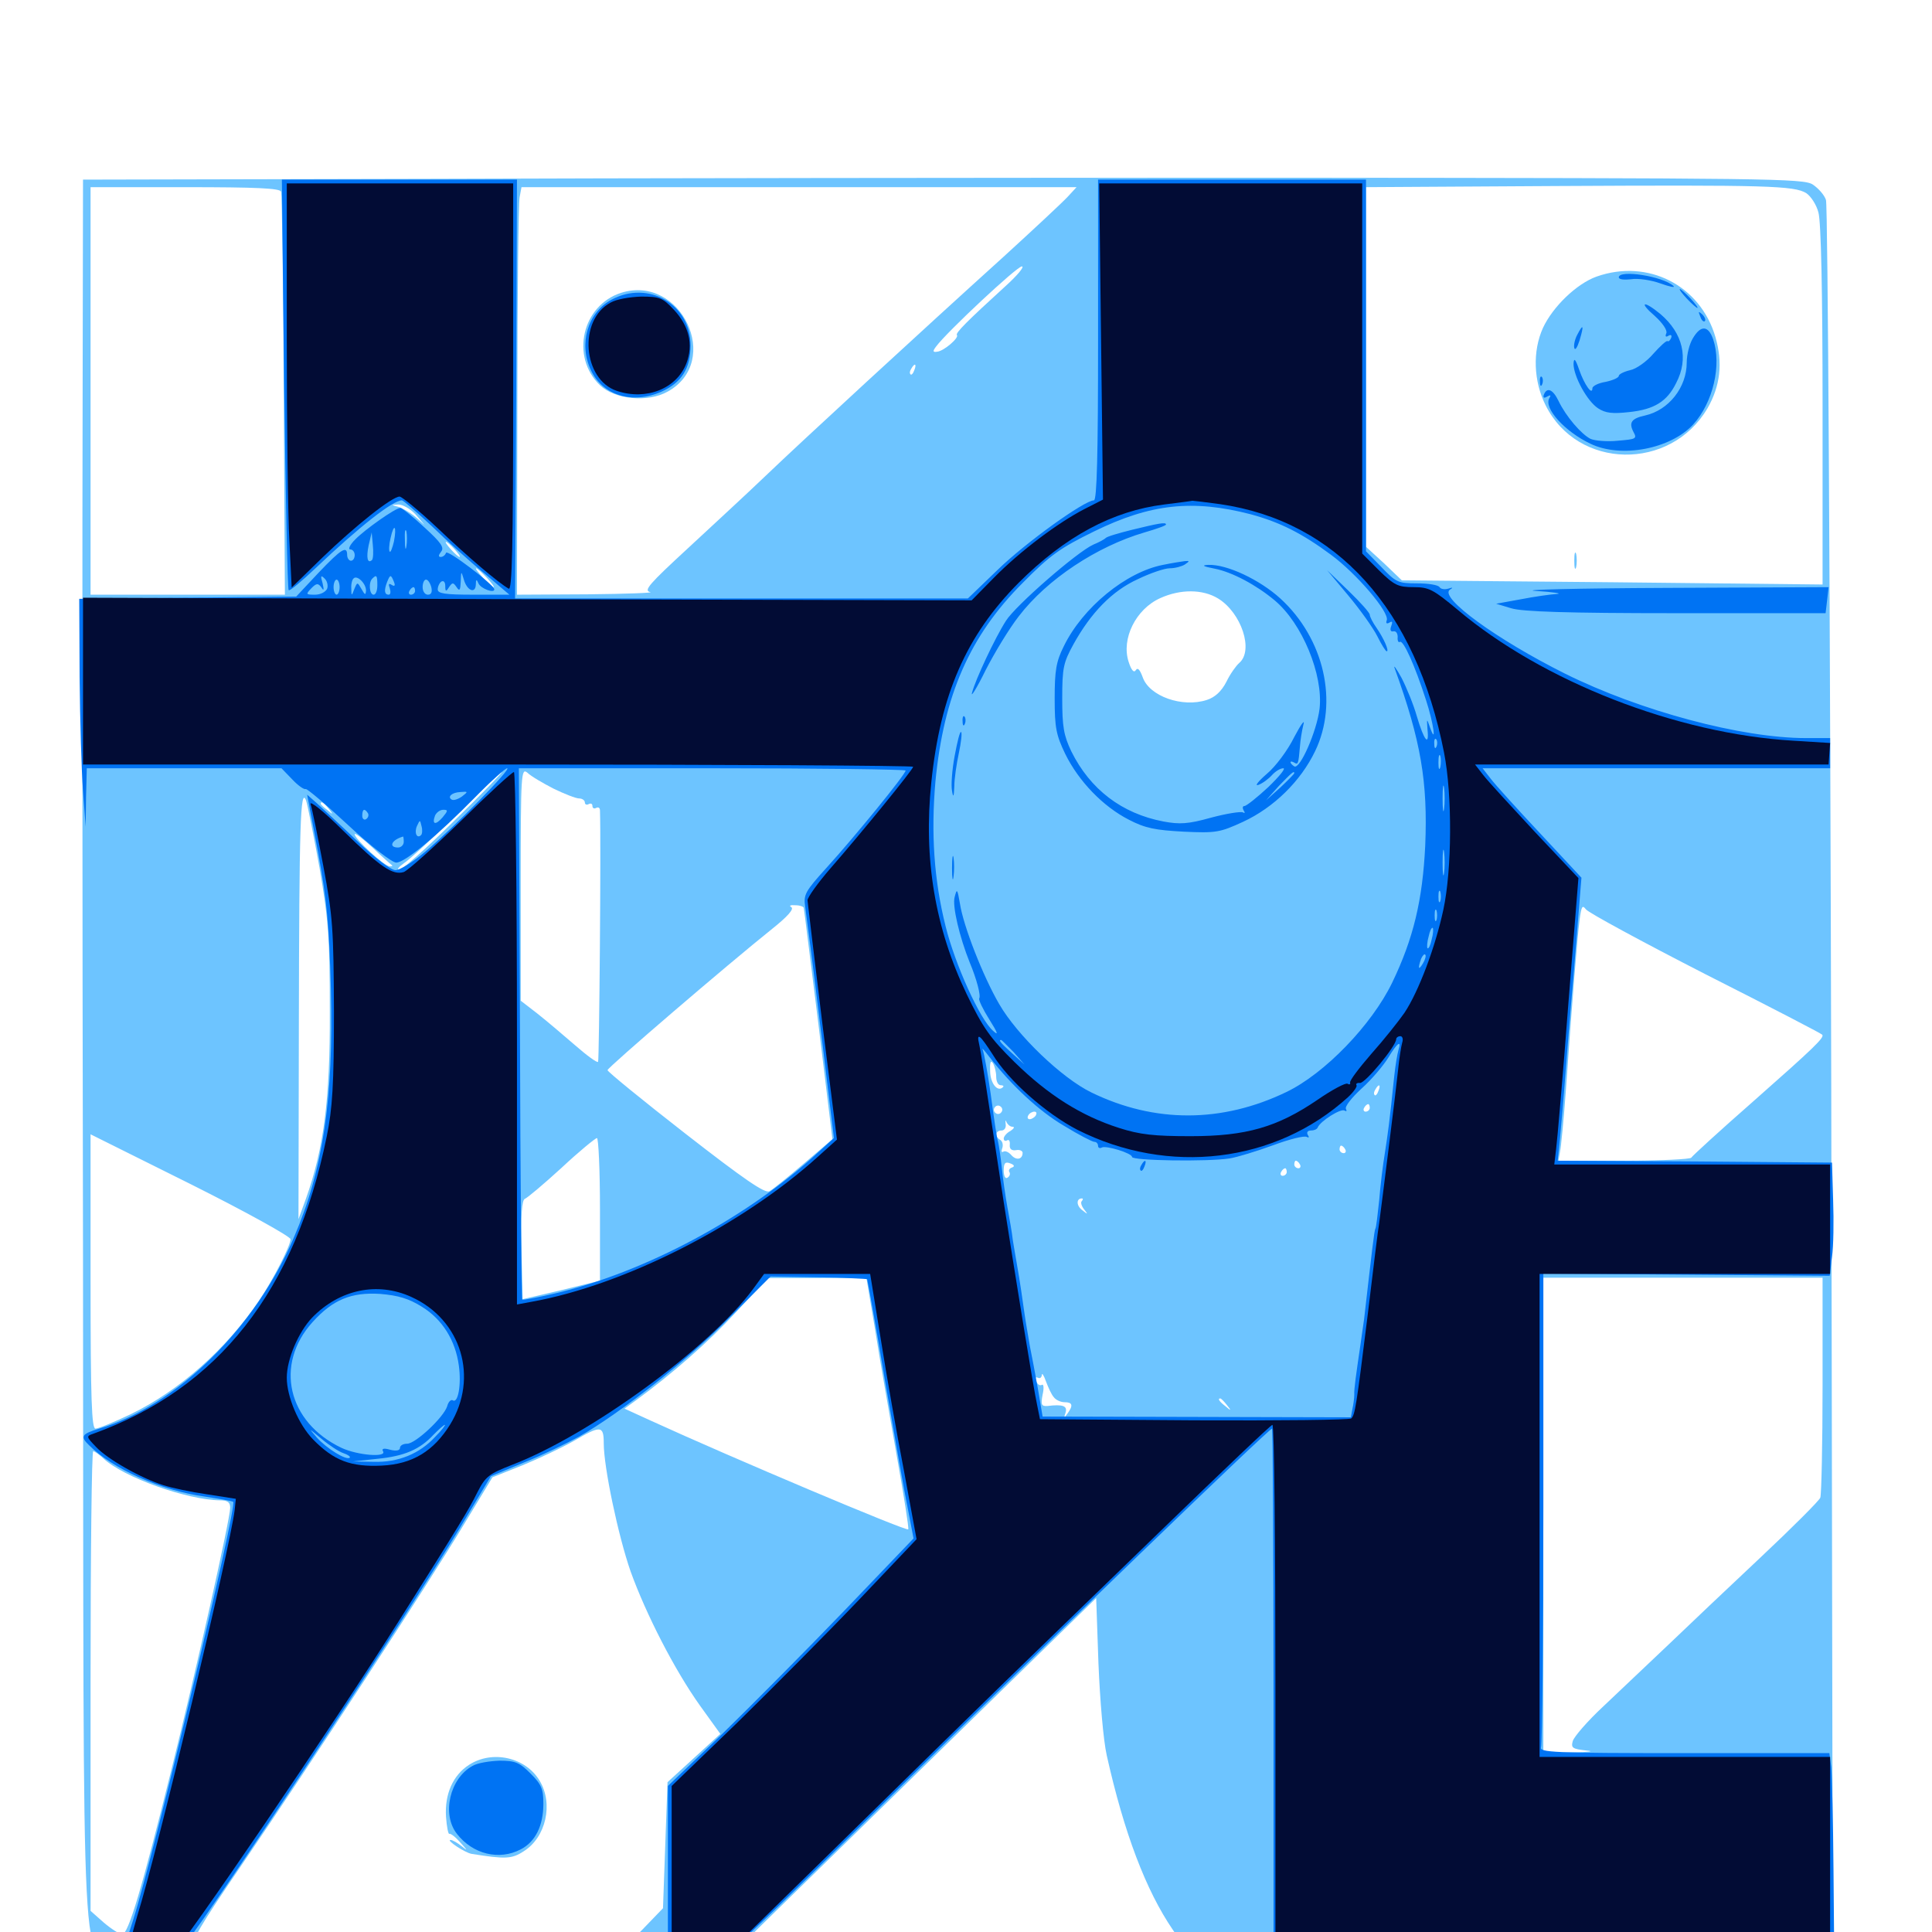 <svg xmlns="http://www.w3.org/2000/svg" viewBox="0 -1000 1000 1000">
	<path fill="#6dc4ff" d="M221.289 -907.422L42.969 -907.031L42.773 -799.023C42.578 -739.844 42.578 -536.914 42.969 -348.438C43.359 45.898 41.406 8.789 61.719 12.891C68.75 14.453 78.516 14.844 86.914 14.062C102.148 12.5 145.508 12.5 616.406 14.062L948.633 15.039L947.852 -438.477C947.266 -688.086 946.094 -894.141 945.117 -896.484C944.336 -899.023 941.211 -902.539 938.281 -904.492C933.398 -907.617 917.773 -907.812 666.211 -908.008C519.531 -908.008 319.141 -907.812 221.289 -907.422ZM934.961 -900C937.305 -898.438 940.234 -893.945 941.211 -890.039C942.578 -885.352 943.359 -848.438 943.359 -790.039V-697.461L834.57 -698.633L725.586 -699.609L716.406 -708.398L707.031 -716.992V-810.156V-903.125L805.273 -903.711C914.648 -904.297 928.711 -903.906 934.961 -900ZM145.508 -900.781C145.898 -899.414 146.68 -851.953 146.875 -795.117L147.461 -692.188H97.266H46.875V-797.656V-903.125H95.703C133.203 -903.125 144.922 -902.539 145.508 -900.781ZM552.539 -898.047C550 -895.312 535.156 -881.445 519.531 -867.188C476.758 -828.516 415.039 -771.68 396.484 -753.906C387.305 -745.117 369.141 -728.32 356.055 -716.211C335.938 -697.656 333.008 -694.336 336.523 -693.555C338.867 -693.164 324.414 -692.578 304.297 -692.383L267.578 -692.188L267.773 -792.383C267.773 -847.266 268.359 -894.727 268.945 -897.852L269.922 -903.125H413.672H557.227ZM520.508 -851.953C500.586 -833.789 494.336 -827.539 495.312 -826.562C496.484 -825.195 488.672 -818.359 485.156 -817.969C482.812 -817.578 482.617 -818.164 484.57 -820.703C490.039 -828.125 526.367 -862.109 528.906 -862.109C530.469 -862.109 526.562 -857.422 520.508 -851.953ZM473.242 -808.398C472.656 -806.641 471.68 -805.664 471.289 -806.25C470.703 -806.836 470.898 -808.008 471.68 -809.18C473.438 -812.305 474.609 -811.719 473.242 -808.398ZM215.039 -733.789L219.727 -728.32L214.844 -732.617C212.109 -734.766 208.203 -737.109 206.055 -737.695C202.344 -738.672 202.344 -738.672 206.25 -738.867C208.398 -738.867 212.305 -736.719 215.039 -733.789ZM235.352 -715.625C237.305 -713.477 238.477 -711.719 237.891 -711.719C237.305 -711.719 235.352 -713.477 233.398 -715.625C231.445 -717.773 230.273 -719.531 230.859 -719.531C231.445 -719.531 233.398 -717.773 235.352 -715.625ZM251.953 -700.977C254.492 -698.242 256.055 -696.094 255.469 -696.094C255.078 -696.094 252.539 -698.242 250 -700.977C247.461 -703.711 245.898 -705.859 246.484 -705.859C246.875 -705.859 249.414 -703.711 251.953 -700.977ZM630.469 -690.234C642.578 -682.812 649.023 -663.281 641.406 -656.836C639.844 -655.469 636.719 -651.172 634.766 -647.07C632.227 -642.188 628.906 -639.062 624.609 -637.695C611.914 -633.594 594.727 -639.648 591.406 -649.609C590.039 -653.32 588.867 -654.688 587.891 -653.125C586.914 -651.562 585.547 -653.125 584.18 -657.422C580.273 -669.336 587.891 -684.766 600.586 -690.43C610.938 -695.117 622.461 -695.117 630.469 -690.234ZM286.523 -591.797C292.188 -589.062 298.047 -586.719 299.805 -586.719C301.367 -586.719 302.734 -585.742 302.734 -584.57C302.734 -583.594 303.711 -583.203 304.688 -583.789C305.859 -584.375 306.641 -583.984 306.641 -582.812C306.641 -581.641 307.617 -581.25 308.594 -581.836C309.766 -582.422 310.547 -581.836 310.547 -580.469C311.133 -563.867 310.156 -450.977 309.57 -450.391C308.984 -449.805 303.711 -453.711 297.656 -458.984C291.602 -464.258 282.812 -471.68 278.125 -475.391L269.531 -482.031V-542.578C269.531 -600 269.727 -602.734 273.047 -600C274.805 -598.242 280.859 -594.727 286.523 -591.797ZM234.961 -575C220.703 -560.938 208.008 -549.609 206.641 -549.805C205.273 -549.805 206.25 -551.172 208.984 -553.125C211.719 -554.883 224.023 -566.211 236.328 -578.32C248.633 -590.43 259.18 -600.391 259.766 -600.391C260.352 -600.391 249.219 -588.867 234.961 -575ZM165.43 -550.586C170.117 -523.047 170.703 -514.258 170.703 -476.367C170.898 -430.859 167.578 -405.469 158.398 -379.688L154.492 -368.945L154.688 -469.531C154.883 -572.852 155.469 -592.969 158.398 -585.742C159.18 -583.594 162.305 -567.773 165.43 -550.586ZM170.117 -581.445C172.656 -578.32 172.461 -578.125 169.531 -580.664C167.578 -582.031 166.016 -583.594 166.016 -583.984C166.016 -585.547 167.578 -584.57 170.117 -581.445ZM202.93 -552.148C203.32 -551.758 202.734 -551.562 201.758 -551.562C199.023 -551.562 183.594 -565.82 183.594 -568.164C183.594 -569.141 187.695 -566.016 192.773 -561.328C197.852 -556.445 202.539 -552.344 202.93 -552.148ZM416.016 -530.078C416.211 -529.492 419.531 -502.344 423.633 -469.727L430.859 -410.352L416.211 -397.852C408.008 -390.82 400 -384.375 398.242 -383.398C395.898 -382.227 385.547 -389.258 354.688 -413.281C332.617 -430.469 314.453 -445.312 314.453 -446.094C314.453 -447.461 376.367 -500.586 399.805 -519.336C407.617 -525.586 411.133 -529.492 409.57 -530.469C408.203 -531.25 409.18 -531.641 411.719 -531.445C414.062 -531.445 416.016 -530.664 416.016 -530.078ZM882.812 -495.703C915.625 -479.102 942.773 -465.039 943.164 -464.453C944.531 -463.086 939.062 -457.812 907.422 -429.883C890.039 -414.648 875.781 -401.562 875.391 -400.781C875 -400 859.375 -399.219 840.625 -399.219H806.641L807.422 -403.711C808.008 -406.055 809.375 -420.703 810.547 -436.328C813.672 -481.25 816.406 -514.648 817.578 -523.828C818.555 -530.859 818.945 -531.836 820.898 -529.297C822.266 -527.539 850 -512.5 882.812 -495.703ZM515.625 -442.773C515.625 -440.234 516.602 -438.281 517.969 -438.281C519.141 -438.281 519.727 -437.891 519.141 -437.305C516.406 -434.57 512.695 -439.062 512.5 -445.312C512.305 -450 512.695 -451.367 513.867 -449.805C514.844 -448.242 515.625 -445.117 515.625 -442.773ZM713.477 -435.352C712.891 -433.594 711.914 -432.617 711.523 -433.203C710.938 -433.789 711.133 -434.961 711.914 -436.133C713.672 -439.258 714.844 -438.672 713.477 -435.352ZM527.344 -429.688C527.344 -430.078 525.977 -430.469 524.219 -430.469C522.656 -430.469 521.875 -429.492 522.461 -428.516C523.633 -426.758 527.344 -427.539 527.344 -429.688ZM518.359 -424.414C517.773 -423.438 516.406 -423.047 515.43 -423.828C514.453 -424.414 514.062 -425.781 514.844 -426.758C515.43 -427.734 516.797 -428.125 517.773 -427.344C518.75 -426.758 519.141 -425.391 518.359 -424.414ZM708.984 -426.562C708.984 -425.586 708.008 -424.609 706.836 -424.609C705.859 -424.609 705.469 -425.586 706.055 -426.562C706.641 -427.734 707.617 -428.516 708.203 -428.516C708.594 -428.516 708.984 -427.734 708.984 -426.562ZM536.133 -422.656C535.547 -421.68 533.984 -420.703 533.008 -420.703C531.836 -420.703 531.641 -421.68 532.227 -422.656C532.812 -423.828 534.375 -424.609 535.352 -424.609C536.523 -424.609 536.719 -423.828 536.133 -422.656ZM524.023 -416.797C525.391 -416.797 524.805 -415.82 523.047 -414.648C521.094 -413.672 519.531 -411.719 519.531 -410.742C519.531 -409.57 520.312 -409.18 521.289 -409.766C522.266 -410.352 522.852 -409.375 522.656 -407.422C522.461 -405.273 523.633 -404.297 525.977 -404.688C527.734 -405.078 529.297 -404.297 529.297 -403.32C529.297 -399.805 525.977 -399.219 523.438 -402.148C522.07 -403.711 520.312 -404.492 519.336 -403.906C518.359 -403.32 518.164 -404.102 518.75 -405.664C519.336 -407.227 518.945 -409.18 517.773 -409.961C514.648 -411.719 515.234 -414.844 518.359 -414.844C519.922 -414.844 520.898 -416.406 520.508 -418.359C520.312 -420.117 520.508 -420.508 520.898 -419.336C521.484 -417.969 522.852 -416.797 524.023 -416.797ZM686.523 -413.281C687.109 -413.867 686.133 -415.039 684.18 -415.625C681.445 -416.797 681.25 -416.602 683.008 -414.648C684.375 -413.281 685.938 -412.695 686.523 -413.281ZM150.391 -358.594C150.391 -355.273 141.406 -337.695 134.18 -326.953C116.992 -301.562 92.969 -280.273 67.578 -267.969C58.984 -263.867 50.781 -260.547 49.414 -260.547C47.461 -260.547 46.875 -275.391 46.875 -336.719V-412.891L98.633 -387.109C127.148 -372.852 150.391 -359.961 150.391 -358.594ZM310.547 -374.023V-337.109L290.625 -332.227L270.508 -327.539L269.922 -353.125C269.531 -371.094 270.117 -378.906 271.68 -379.492C272.852 -379.883 281.445 -387.109 290.625 -395.508C299.805 -404.102 308.203 -410.938 308.984 -410.938C309.766 -410.938 310.547 -394.336 310.547 -374.023ZM707.031 -410.156C707.031 -410.547 706.25 -410.938 705.078 -410.938C704.102 -410.938 703.125 -409.961 703.125 -408.789C703.125 -407.812 704.102 -407.422 705.078 -408.008C706.25 -408.594 707.031 -409.57 707.031 -410.156ZM681.055 -404.102C681.055 -407.422 680.469 -407.812 678.711 -405.273C678.125 -404.297 678.32 -402.93 679.297 -402.344C680.273 -401.758 681.055 -402.539 681.055 -404.102ZM689.062 -402.148C689.648 -402.734 689.062 -404.297 687.695 -405.664C685.742 -407.422 685.547 -407.227 686.719 -404.492C687.305 -402.539 688.477 -401.562 689.062 -402.148ZM696.289 -405.078C696.875 -404.102 696.484 -403.125 695.508 -403.125C694.336 -403.125 693.359 -404.102 693.359 -405.078C693.359 -406.25 693.75 -407.031 694.141 -407.031C694.727 -407.031 695.703 -406.25 696.289 -405.078ZM523.828 -395.703C522.461 -395.312 521.875 -394.141 522.461 -393.359C523.047 -392.383 522.656 -391.211 521.484 -390.43C520.312 -389.648 519.531 -391.406 519.531 -394.141C519.531 -398.047 520.312 -398.828 522.852 -397.852C525 -397.07 525.391 -396.289 523.828 -395.703ZM672.852 -397.266C673.438 -396.289 673.047 -395.312 672.07 -395.312C670.898 -395.312 669.922 -396.289 669.922 -397.266C669.922 -398.438 670.312 -399.219 670.703 -399.219C671.289 -399.219 672.266 -398.438 672.852 -397.266ZM666.016 -393.359C666.016 -392.383 665.039 -391.406 663.867 -391.406C662.891 -391.406 662.5 -392.383 663.086 -393.359C663.672 -394.531 664.648 -395.312 665.234 -395.312C665.625 -395.312 666.016 -394.531 666.016 -393.359ZM529.297 -389.258C529.297 -390.43 528.516 -391.797 527.344 -392.383C526.367 -392.969 525.391 -392.188 525.391 -390.625C525.391 -388.867 526.367 -387.5 527.344 -387.5C528.516 -387.5 529.297 -388.281 529.297 -389.258ZM705.664 -388.477C707.031 -391.797 705.859 -392.383 704.102 -389.258C703.32 -388.086 703.125 -386.914 703.711 -386.328C704.102 -385.742 705.078 -386.719 705.664 -388.477ZM668.945 -387.5C668.359 -388.672 667.383 -389.453 666.797 -389.453C666.406 -389.453 666.016 -388.672 666.016 -387.5C666.016 -386.523 666.992 -385.547 668.164 -385.547C669.141 -385.547 669.531 -386.523 668.945 -387.5ZM525.586 -383.398C524.219 -385.547 522.266 -387.5 520.898 -387.305C519.336 -387.305 519.141 -386.914 520.703 -386.328C522.07 -385.742 522.656 -383.398 522.266 -381.055C521.875 -378.711 521.875 -377.93 522.656 -379.297C523.242 -380.469 524.609 -381.055 525.781 -380.469C526.953 -379.688 526.758 -380.859 525.586 -383.398ZM617.969 -379.883C618.555 -380.469 616.992 -382.031 614.648 -383.398C610.547 -385.938 610.547 -385.742 613.672 -382.422C615.625 -380.469 617.578 -379.297 617.969 -379.883ZM677.148 -381.836C677.539 -386.328 676.562 -386.719 675.195 -382.617C674.414 -381.055 674.609 -379.492 675.391 -378.906C676.172 -378.32 677.148 -379.688 677.148 -381.836ZM683.594 -384.766C683.594 -385.156 682.812 -385.547 681.641 -385.547C680.664 -385.547 679.688 -384.57 679.688 -383.398C679.688 -382.422 680.664 -382.031 681.641 -382.617C682.812 -383.203 683.594 -384.18 683.594 -384.766ZM540.039 -381.641C539.453 -382.812 538.477 -383.594 537.891 -383.594C537.5 -383.594 537.109 -382.812 537.109 -381.641C537.109 -380.664 538.086 -379.688 539.258 -379.688C540.234 -379.688 540.625 -380.664 540.039 -381.641ZM666.016 -381.641C666.016 -382.812 665.039 -383.594 663.867 -383.594C662.891 -383.594 662.5 -382.812 663.086 -381.641C663.672 -380.664 664.648 -379.688 665.234 -379.688C665.625 -379.688 666.016 -380.664 666.016 -381.641ZM559.961 -378.32C559.18 -377.734 559.766 -375.781 561.133 -374.023C563.281 -371.289 563.086 -371.289 560.156 -373.633C557.031 -375.977 557.031 -379.688 559.961 -379.688C560.742 -379.688 560.547 -379.102 559.961 -378.32ZM527.148 -373.242C525.977 -374.609 524.219 -375.781 523.242 -375.781C522.266 -375.781 522.07 -374.609 522.656 -373.242C523.242 -371.68 524.805 -370.508 526.367 -370.508C528.516 -370.508 528.711 -371.289 527.148 -373.242ZM542.578 -370.898C543.164 -371.484 542.578 -373.047 541.211 -374.414C539.258 -376.172 539.062 -375.977 540.234 -373.242C540.82 -371.289 541.992 -370.312 542.578 -370.898ZM683.594 -372.852C680.859 -376.172 679.688 -376.562 679.688 -374.023C679.688 -373.047 681.055 -371.68 682.812 -371.094C685.547 -370.117 685.742 -370.312 683.594 -372.852ZM614.258 -371.875C613.672 -373.047 612.695 -373.828 612.109 -373.828C611.719 -373.828 611.328 -373.047 611.328 -371.875C611.328 -370.898 612.305 -369.922 613.477 -369.922C614.453 -369.922 614.844 -370.898 614.258 -371.875ZM652.539 -368.555C653.711 -370.508 654.297 -372.656 653.711 -373.047C653.32 -373.633 652.344 -372.656 651.562 -370.898C649.805 -365.82 650.195 -364.648 652.539 -368.555ZM539.062 -370.898C539.062 -371.289 537.305 -371.484 535.352 -371.289C533.203 -371.289 531.836 -370.312 532.422 -369.531C533.203 -368.359 539.062 -369.531 539.062 -370.898ZM629.492 -368.945C630.859 -372.266 629.688 -372.852 627.93 -369.727C627.148 -368.555 626.953 -367.383 627.539 -366.797C627.93 -366.211 628.906 -367.188 629.492 -368.945ZM676.367 -368.945C677.734 -372.266 676.562 -372.852 674.805 -369.727C674.023 -368.555 673.828 -367.383 674.414 -366.797C674.805 -366.211 675.781 -367.188 676.367 -368.945ZM593.945 -365.43C595.312 -366.797 595.898 -368.359 595.312 -368.945C594.727 -369.531 593.555 -368.555 592.969 -366.602C591.797 -363.867 591.992 -363.672 593.945 -365.43ZM640.625 -369.141C640.625 -369.531 639.844 -369.922 638.672 -369.922C637.695 -369.922 636.719 -368.945 636.719 -367.773C636.719 -366.797 637.695 -366.406 638.672 -366.992C639.844 -367.578 640.625 -368.555 640.625 -369.141ZM647.266 -365.039C647.852 -366.602 647.266 -368.359 646.094 -369.141C644.922 -369.922 644.531 -369.727 645.312 -368.359C645.898 -367.383 645.508 -366.016 644.141 -365.625C642.578 -365.039 642.383 -364.453 643.945 -363.477C645.117 -362.695 646.484 -363.477 647.266 -365.039ZM530.859 -365.43C528.516 -368.359 525.977 -368.75 524.609 -366.211C524.023 -365.234 525 -364.648 526.953 -364.844C529.297 -365.039 530.078 -363.867 529.688 -361.133C529.297 -358.008 529.492 -357.812 531.055 -360.156C532.422 -361.914 532.227 -363.867 530.859 -365.43ZM551.562 -364.844C550.195 -368.359 548.828 -368.945 548.828 -366.211C548.828 -365.039 549.609 -363.672 550.781 -363.086C551.953 -362.5 552.148 -363.281 551.562 -364.844ZM572.266 -366.016C572.266 -367.188 571.289 -367.969 570.117 -367.969C569.141 -367.969 568.75 -367.188 569.336 -366.016C569.922 -365.039 570.898 -364.062 571.484 -364.062C571.875 -364.062 572.266 -365.039 572.266 -366.016ZM680.664 -366.016C680.078 -367.188 679.102 -367.969 678.516 -367.969C678.125 -367.969 677.734 -367.188 677.734 -366.016C677.734 -365.039 678.711 -364.062 679.883 -364.062C680.859 -364.062 681.25 -365.039 680.664 -366.016ZM666.016 -360.156C666.016 -361.328 665.625 -362.109 665.234 -362.109C664.648 -362.109 663.672 -361.328 663.086 -360.156C662.5 -359.18 662.891 -358.203 663.867 -358.203C665.039 -358.203 666.016 -359.18 666.016 -360.156ZM675.977 -357.617C677.344 -358.984 677.93 -360.547 677.344 -361.133C676.758 -361.719 675.586 -360.742 675 -358.789C673.828 -356.055 674.023 -355.859 675.977 -357.617ZM581.055 -356.641C581.641 -357.227 580.664 -358.398 578.711 -358.984C575.977 -360.156 575.781 -359.961 577.539 -358.008C578.906 -356.641 580.469 -356.055 581.055 -356.641ZM595.703 -359.375C595.703 -360.938 594.141 -359.961 591.602 -356.836C589.062 -353.711 589.258 -353.516 592.383 -356.055C594.141 -357.422 595.703 -358.984 595.703 -359.375ZM650.977 -355.273C650.391 -356.836 649.023 -358.203 648.047 -358.203C646.68 -358.203 646.875 -357.227 648.242 -355.664C649.414 -354.102 649.609 -352.148 648.828 -351.367C648.047 -350.391 648.438 -350.391 649.805 -351.172C651.172 -351.953 651.758 -353.711 650.977 -355.273ZM605.469 -355.469C605.469 -357.031 601.758 -356.25 600.586 -354.297C600 -353.125 600.781 -352.93 602.344 -353.516C604.102 -354.102 605.469 -355.078 605.469 -355.469ZM615.43 -350.977C614.062 -352.734 612.5 -354.297 612.109 -354.297C610.547 -354.297 611.523 -352.734 614.844 -350.195C617.773 -347.656 617.969 -347.852 615.43 -350.977ZM664.062 -351.367C664.062 -351.562 662.695 -352.344 661.328 -352.93C659.375 -353.711 658.789 -353.125 659.57 -351.367C660.352 -349.023 664.062 -349.023 664.062 -351.367ZM537.5 -350C539.258 -351.758 538.867 -352.344 535.156 -352.344C531.445 -352.344 531.055 -351.758 532.812 -350C534.57 -348.242 535.742 -348.242 537.5 -350ZM556.641 -349.414C553.906 -352.734 552.734 -353.125 552.734 -350.586C552.734 -349.609 554.102 -348.242 555.859 -347.656C558.594 -346.68 558.789 -346.875 556.641 -349.414ZM578.125 -351.562C578.125 -351.953 576.758 -352.344 575.195 -352.344C573.633 -352.344 572.266 -351.562 572.266 -350.391C572.266 -349.414 573.633 -349.023 575.195 -349.609C576.758 -350.391 578.125 -351.172 578.125 -351.562ZM646.484 -351.562C646.484 -351.953 645.703 -352.344 644.531 -352.344C643.555 -352.344 642.578 -351.367 642.578 -350.195C642.578 -349.219 643.555 -348.828 644.531 -349.414C645.703 -350 646.484 -350.977 646.484 -351.562ZM656.836 -349.414C655.469 -353.516 654.492 -353.125 654.883 -348.633C654.883 -346.484 655.859 -345.117 656.641 -345.703C657.422 -346.289 657.617 -347.852 656.836 -349.414ZM544.922 -343.555C544.922 -344.727 543.945 -346.875 542.969 -348.438C541.992 -350 541.016 -350.586 541.016 -349.414C541.016 -348.438 541.992 -346.094 542.969 -344.531C543.945 -342.969 544.922 -342.578 544.922 -343.555ZM569.141 -347.852C567.773 -349.219 566.016 -350.391 565.234 -350.391C564.258 -350.391 564.648 -349.414 566.016 -348.047C567.773 -346.289 567.383 -345.117 564.844 -343.164C562.305 -341.211 562.305 -340.625 564.453 -341.016C569.727 -341.992 571.875 -345.117 569.141 -347.852ZM533.203 -344.336C533.203 -345.312 532.227 -346.875 531.25 -347.461C528.906 -348.828 526.562 -343.75 527.93 -340.234C528.516 -338.672 529.102 -339.062 529.102 -341.211C529.297 -343.164 530.273 -344.141 531.25 -343.555C532.422 -342.969 533.203 -343.164 533.203 -344.336ZM581.836 -339.648C581.641 -343.359 578.32 -349.609 578.32 -346.484C578.32 -344.922 579.102 -342.188 580.078 -340.625C581.055 -339.062 581.836 -338.672 581.836 -339.648ZM640.039 -344.141C640.625 -345.508 640.43 -347.266 639.844 -347.852C639.258 -348.633 638.672 -347.461 638.867 -345.312C638.867 -343.164 639.453 -342.578 640.039 -344.141ZM541.016 -342.383C541.016 -343.359 540.234 -344.922 539.062 -345.508C538.086 -346.094 537.109 -345.898 537.109 -344.727C537.109 -343.75 538.086 -342.188 539.062 -341.602C540.234 -341.016 541.016 -341.211 541.016 -342.383ZM628.125 -342.188C631.25 -343.945 630.859 -344.141 626.562 -343.945C623.633 -343.75 622.07 -342.773 623.047 -341.797C623.828 -341.016 626.172 -341.016 628.125 -342.188ZM576.172 -340.625C576.172 -341.797 575.391 -342.578 574.219 -342.578C573.242 -342.578 572.266 -341.797 572.266 -340.625C572.266 -339.648 573.242 -338.672 574.219 -338.672C575.391 -338.672 576.172 -339.648 576.172 -340.625ZM653.32 -340.625C652.734 -341.797 651.758 -342.578 651.172 -342.578C650.781 -342.578 650.391 -341.797 650.391 -340.625C650.391 -339.648 651.367 -338.672 652.539 -338.672C653.516 -338.672 653.906 -339.648 653.32 -340.625ZM698.047 -338.477C698.633 -339.453 697.852 -340.625 696.289 -341.406C694.727 -341.992 693.359 -341.602 693.359 -340.625C693.359 -338.086 696.875 -336.328 698.047 -338.477ZM708.008 -339.062C708.594 -339.648 707.617 -340.82 705.664 -341.406C702.93 -342.578 702.734 -342.383 704.492 -340.43C705.859 -339.062 707.422 -338.477 708.008 -339.062ZM537.695 -337.891C536.914 -337.305 535.156 -337.891 533.398 -339.258C530.664 -341.211 530.664 -341.211 532.422 -338.672C533.594 -337.109 534.961 -334.375 535.547 -332.812C536.133 -330.859 536.719 -331.445 537.695 -334.57C538.281 -337.109 538.281 -338.477 537.695 -337.891ZM560.547 -338.672C560.547 -339.844 560.156 -340.625 559.766 -340.625C559.18 -340.625 558.203 -339.844 557.617 -338.672C557.031 -337.695 557.422 -336.719 558.398 -336.719C559.57 -336.719 560.547 -337.695 560.547 -338.672ZM690.234 -338.281C690.82 -339.258 689.844 -340.039 688.281 -340.039C684.18 -340.039 682.617 -336.914 685.352 -334.18C687.109 -332.422 687.305 -332.812 686.328 -335.547C685.352 -338.086 685.547 -338.867 687.109 -337.891C688.281 -337.305 689.648 -337.305 690.234 -338.281ZM452.93 -311.914C455.273 -297.07 460.352 -267.969 464.062 -247.07C467.773 -226.367 470.508 -208.984 470.117 -208.398C468.945 -207.422 378.711 -245.508 336.914 -264.648L323.242 -270.898L328.906 -275C347.656 -288.672 366.406 -305.078 380.859 -320.703L397.461 -338.477H422.852L448.438 -338.672ZM544.922 -336.719C544.922 -337.891 544.531 -338.672 544.141 -338.672C543.555 -338.672 542.578 -337.891 541.992 -336.719C541.406 -335.742 541.797 -334.766 542.773 -334.766C543.945 -334.766 544.922 -335.742 544.922 -336.719ZM614.258 -336.914C612.5 -339.453 611.914 -339.062 611.914 -335.742C611.914 -334.18 612.695 -333.398 613.672 -333.984C614.648 -334.57 614.844 -335.938 614.258 -336.914ZM677.93 -335.352C676.562 -337.109 675 -338.672 674.609 -338.672C673.047 -338.672 674.023 -337.109 677.344 -334.57C680.273 -332.031 680.469 -332.227 677.93 -335.352ZM943.359 -283.203C943.359 -252.734 942.773 -226.367 942.188 -224.805C941.602 -223.242 927.734 -209.375 911.523 -194.141C895.117 -178.711 873.438 -158.203 863.281 -148.438C852.93 -138.672 837.891 -124.414 829.883 -116.797C821.68 -109.18 814.648 -100.977 814.062 -98.828C813.086 -95.312 813.867 -94.727 821.094 -93.945C825.586 -93.555 822.656 -93.164 814.062 -92.969L798.828 -92.578V-215.625V-338.672H871.094H943.359ZM571.875 -331.836C572.461 -332.422 571.875 -333.984 570.508 -335.352C568.555 -337.109 568.359 -336.914 569.531 -334.18C570.117 -332.227 571.289 -331.25 571.875 -331.836ZM702.148 -334.766C703.711 -337.109 702.93 -337.109 699.219 -334.766C697.461 -333.594 697.266 -332.812 698.633 -332.812C699.805 -332.812 701.562 -333.789 702.148 -334.766ZM532.422 -331.055C533.008 -332.031 532.422 -332.812 531.445 -332.812C528.906 -332.812 528.711 -330.859 531.25 -326.953C532.227 -325.391 533.789 -324.805 534.57 -325.781C535.352 -326.758 534.961 -327.93 533.594 -328.32C532.422 -328.906 531.641 -330.078 532.422 -331.055ZM566.406 -324.219C566.406 -325.391 565.039 -327.93 563.281 -330.078C560.547 -333.594 560.547 -333.594 562.695 -328.906C565.43 -322.852 566.406 -321.875 566.406 -324.219ZM585.352 -329.297C588.477 -329.883 588.672 -330.078 585.547 -331.25C581.836 -332.812 579.102 -327.93 582.422 -325.781C583.594 -325 583.984 -325.195 583.203 -326.562C582.617 -327.734 583.594 -328.906 585.352 -329.297ZM629.297 -326.562C630.273 -327.539 630.859 -329.688 630.469 -331.055C629.883 -332.617 629.102 -331.641 628.32 -329.102C627.539 -325.781 627.734 -325 629.297 -326.562ZM642.578 -329.883C642.578 -331.445 641.797 -332.812 640.625 -332.812C639.648 -332.812 639.258 -331.445 639.844 -329.883C640.625 -328.32 641.406 -326.953 641.797 -326.953C642.188 -326.953 642.578 -328.32 642.578 -329.883ZM554.102 -326.562C551.953 -329.883 548.828 -329.492 548.828 -325.977C548.828 -322.461 545.508 -322.07 544.531 -325.391C543.945 -326.758 542.773 -326.953 541.016 -325.977C539.062 -324.805 539.453 -324.023 543.164 -322.656C546.68 -321.289 548.438 -321.68 550.195 -324.219C551.562 -326.172 552.93 -327.148 552.93 -326.367C553.125 -325.586 553.32 -324.219 553.516 -323.242C553.516 -322.266 554.297 -320.898 555.078 -320.117C556.836 -318.359 556.055 -323.242 554.102 -326.562ZM577.539 -327.734C578.32 -328.32 577.148 -328.906 575 -328.711C572.852 -328.711 572.266 -328.125 573.828 -327.539C575.195 -326.953 576.953 -327.148 577.539 -327.734ZM657.227 -326.953C656.641 -328.125 655.664 -328.906 655.078 -328.906C654.688 -328.906 654.297 -328.125 654.297 -326.953C654.297 -325.977 655.273 -325 656.445 -325C657.422 -325 657.812 -325.977 657.227 -326.953ZM690.039 -325.977C691.406 -329.297 690.234 -329.883 688.477 -326.758C687.695 -325.586 687.5 -324.414 688.086 -323.828C688.477 -323.242 689.453 -324.219 690.039 -325.977ZM700.781 -322.07C701.367 -322.656 700.781 -324.219 699.414 -325.586C697.461 -327.344 697.266 -327.148 698.438 -324.414C699.023 -322.461 700.195 -321.484 700.781 -322.07ZM537.109 -322.266C537.109 -323.828 533.398 -323.047 532.227 -321.094C531.641 -319.922 532.422 -319.727 533.984 -320.312C535.742 -320.898 537.109 -321.875 537.109 -322.266ZM581.25 -312.891C581.25 -314.648 579.688 -317.773 577.93 -319.531C575 -322.266 574.414 -322.266 573.438 -319.922C572.852 -318.359 573.633 -317.188 575.195 -317.188C576.758 -317.188 578.125 -316.016 578.125 -314.453C578.125 -312.891 578.906 -311.133 579.688 -310.547C580.469 -310.156 581.25 -311.133 581.25 -312.891ZM541.992 -319.141C543.555 -321.484 542.773 -321.484 539.062 -319.141C537.305 -317.969 537.109 -317.188 538.477 -317.188C539.648 -317.188 541.406 -318.164 541.992 -319.141ZM564.453 -319.141C564.453 -320.312 563.477 -321.094 562.305 -321.094C561.328 -321.094 560.938 -320.312 561.523 -319.141C562.109 -318.164 563.086 -317.188 563.672 -317.188C564.062 -317.188 564.453 -318.164 564.453 -319.141ZM599.609 -319.141C599.609 -320.312 599.219 -321.094 598.828 -321.094C598.242 -321.094 597.266 -320.312 596.68 -319.141C596.094 -318.164 596.484 -317.188 597.461 -317.188C598.633 -317.188 599.609 -318.164 599.609 -319.141ZM646.484 -318.945C646.484 -320.703 640.82 -320.898 639.648 -319.141C639.258 -318.555 640.625 -317.773 642.773 -317.773C644.727 -317.578 646.484 -318.164 646.484 -318.945ZM667.969 -319.922C667.969 -320.117 666.602 -320.508 665.039 -320.508C663.477 -320.508 662.695 -319.727 663.281 -318.75C664.258 -317.383 667.969 -318.359 667.969 -319.922ZM696.68 -316.797C697.266 -318.164 697.07 -319.922 696.484 -320.508C695.898 -321.289 695.312 -320.117 695.508 -317.969C695.508 -315.82 696.094 -315.234 696.68 -316.797ZM207.422 -313.867C200.781 -320.898 188.281 -321.289 180.664 -314.648C172.656 -308.008 173.047 -297.07 181.25 -289.648C189.258 -282.422 204.688 -281.641 210.938 -287.891C216.211 -293.164 214.453 -306.25 207.422 -313.867ZM551.562 -316.016C550.195 -319.531 548.828 -320.117 548.828 -317.383C548.828 -316.211 549.609 -314.844 550.781 -314.258C551.953 -313.672 552.148 -314.453 551.562 -316.016ZM689.453 -312.305C689.453 -313.477 688.477 -315.625 687.5 -317.188C686.523 -318.75 685.547 -319.336 685.547 -318.164C685.547 -317.188 686.523 -314.844 687.5 -313.281C688.477 -311.719 689.453 -311.328 689.453 -312.305ZM535.156 -315.234C535.156 -316.406 534.766 -317.188 534.375 -317.188C533.789 -317.188 532.812 -316.406 532.227 -315.234C531.641 -314.258 532.031 -313.281 533.008 -313.281C534.18 -313.281 535.156 -314.258 535.156 -315.234ZM590.43 -313.867C591.797 -317.578 590.82 -318.359 588.672 -315.039C588.086 -313.867 588.281 -312.109 589.453 -310.938C590.625 -309.766 591.797 -309.766 592.773 -311.523C593.945 -313.086 593.555 -313.477 591.797 -312.305C589.844 -311.133 589.453 -311.523 590.43 -313.867ZM604.102 -314.258C605.469 -317.578 604.297 -318.164 602.539 -315.039C601.758 -313.867 601.562 -312.695 602.148 -312.109C602.539 -311.523 603.516 -312.5 604.102 -314.258ZM546.875 -312.305C544.141 -315.625 541.016 -316.211 541.016 -313.477C541.016 -312.5 542.383 -311.133 544.141 -310.547C548.828 -308.789 549.609 -309.18 546.875 -312.305ZM640.625 -310.938C640.625 -311.914 639.258 -313.281 637.695 -314.062C636.133 -314.648 634.766 -314.844 634.766 -314.453C634.766 -314.062 636.133 -312.695 637.695 -311.328C639.453 -309.961 640.625 -309.766 640.625 -310.938ZM668.945 -313.281C668.359 -314.453 667.383 -315.234 666.797 -315.234C666.406 -315.234 666.016 -314.453 666.016 -313.281C666.016 -312.305 666.992 -311.328 668.164 -311.328C669.141 -311.328 669.531 -312.305 668.945 -313.281ZM684.57 -313.281C683.984 -314.453 683.008 -315.234 682.422 -315.234C682.031 -315.234 681.641 -314.453 681.641 -313.281C681.641 -312.305 682.617 -311.328 683.789 -311.328C684.766 -311.328 685.156 -312.305 684.57 -313.281ZM612.109 -310.352C613.477 -313.867 613.281 -313.867 608.594 -310.352C605.469 -308.008 605.273 -307.422 607.812 -307.422C609.57 -307.422 611.328 -308.789 612.109 -310.352ZM618.164 -311.328C617.578 -312.5 616.602 -313.281 616.016 -313.281C615.625 -313.281 615.234 -312.5 615.234 -311.328C615.234 -310.352 616.211 -309.375 617.383 -309.375C618.359 -309.375 618.75 -310.352 618.164 -311.328ZM675.781 -312.5C675.781 -312.891 675 -313.281 673.828 -313.281C672.852 -313.281 671.875 -312.305 671.875 -311.133C671.875 -310.156 672.852 -309.766 673.828 -310.352C675 -310.938 675.781 -311.914 675.781 -312.5ZM537.109 -309.18C537.109 -310.352 536.328 -311.328 535.156 -311.328C533.984 -311.328 533.594 -308.398 534.375 -304.102C534.961 -300 535.547 -295.508 535.547 -294.336C535.938 -290.82 536.719 -291.211 539.258 -295.898C540.82 -298.828 540.82 -299.609 539.258 -298.828C535.742 -296.484 536.914 -303.906 540.625 -306.641C543.75 -309.18 543.75 -309.375 540.625 -308.203C538.672 -307.617 537.109 -308.008 537.109 -309.18ZM561.719 -308.398C558.398 -311.719 556.641 -312.109 556.641 -309.57C556.641 -308.594 558.008 -307.227 559.766 -306.641C564.453 -304.883 565.039 -305.273 561.719 -308.398ZM551.367 -306.445C552.734 -309.766 551.562 -310.352 549.805 -307.227C549.023 -306.055 548.828 -304.883 549.414 -304.297C549.805 -303.711 550.781 -304.688 551.367 -306.445ZM586.523 -306.445C587.891 -309.766 586.719 -310.352 584.961 -307.227C584.18 -306.055 583.984 -304.883 584.57 -304.297C584.961 -303.711 585.938 -304.688 586.523 -306.445ZM655.273 -307.422C654.688 -308.594 653.32 -309.375 652.148 -309.375C649.414 -309.375 650 -308.008 653.516 -306.641C655.078 -306.055 655.859 -306.25 655.273 -307.422ZM662.891 -299.805C665.82 -302.539 666.016 -303.711 664.062 -306.641C661.914 -310.156 661.914 -310.156 662.891 -306.641C663.672 -304.688 663.086 -301.562 661.719 -299.805C659.57 -297.07 659.766 -297.07 662.891 -299.805ZM678.125 -308.008C679.492 -308.594 679.688 -309.18 678.516 -309.18C675.781 -309.375 673.828 -307.422 673.828 -304.102C673.828 -302.539 674.805 -301.953 675.781 -302.539C676.953 -303.32 677.344 -304.492 676.758 -305.469C676.172 -306.25 676.953 -307.617 678.125 -308.008ZM602.93 -303.125C603.516 -304.492 603.32 -306.25 602.734 -306.836C602.148 -307.617 601.562 -306.445 601.758 -304.297C601.758 -302.148 602.344 -301.562 602.93 -303.125ZM650.781 -304.688C649.805 -304.102 648.242 -304.688 647.852 -305.859C647.07 -307.617 646.68 -307.812 646.68 -306.055C646.484 -302.734 649.805 -301.172 651.562 -303.711C652.344 -305.078 652.148 -305.469 650.781 -304.688ZM683.594 -305.469C683.594 -306.641 683.203 -307.422 682.812 -307.422C682.227 -307.422 681.25 -306.641 680.664 -305.469C680.078 -304.492 680.469 -303.516 681.445 -303.516C682.617 -303.516 683.594 -304.492 683.594 -305.469ZM592.578 -303.906C591.992 -304.688 590.82 -305.469 589.648 -305.469C588.672 -305.469 587.891 -304.688 587.891 -303.906C587.891 -302.93 589.258 -302.148 590.82 -302.148C592.383 -302.148 593.164 -302.93 592.578 -303.906ZM625.977 -303.516C625.391 -304.688 624.414 -305.469 623.828 -305.469C623.438 -305.469 623.047 -304.688 623.047 -303.516C623.047 -302.539 624.023 -301.562 625.195 -301.562C626.172 -301.562 626.562 -302.539 625.977 -303.516ZM692.773 -301.172C693.359 -302.539 693.164 -304.297 692.578 -304.883C691.992 -305.664 691.406 -304.492 691.602 -302.344C691.602 -300.195 692.188 -299.609 692.773 -301.172ZM567.383 -301.562C566.797 -302.734 565.82 -303.516 565.234 -303.516C564.844 -303.516 564.453 -302.734 564.453 -301.562C564.453 -300.586 565.43 -299.609 566.602 -299.609C567.578 -299.609 567.969 -300.586 567.383 -301.562ZM599.609 -301.562C599.609 -302.734 599.219 -303.516 598.828 -303.516C598.242 -303.516 597.266 -302.734 596.68 -301.562C596.094 -300.586 596.484 -299.609 597.461 -299.609C598.633 -299.609 599.609 -300.586 599.609 -301.562ZM614.844 -295.508C615.234 -296.875 614.648 -299.023 613.672 -300C612.109 -301.562 611.914 -300.781 612.695 -297.461C613.477 -294.922 614.258 -293.945 614.844 -295.508ZM630.273 -298.047C630.078 -300 629.883 -301.562 629.492 -301.562C629.297 -301.562 628.125 -300 627.148 -298.047C625.781 -295.312 625.977 -294.336 627.93 -294.336C629.297 -294.336 630.469 -296.094 630.273 -298.047ZM643.164 -298.633C644.531 -301.953 643.359 -302.539 641.602 -299.414C640.82 -298.242 640.625 -297.07 641.211 -296.484C641.602 -295.898 642.578 -296.875 643.164 -298.633ZM680.469 -300C679.297 -301.953 679.297 -301.953 675.781 -299.609C673.438 -298.242 673.828 -297.852 677.148 -298.242C679.492 -298.242 680.859 -299.219 680.469 -300ZM557.617 -296.094C558.203 -296.68 557.227 -297.852 555.273 -298.438C552.539 -299.609 552.344 -299.414 554.102 -297.461C555.469 -296.094 557.031 -295.508 557.617 -296.094ZM584.57 -297.07C583.984 -298.438 583.398 -299.609 583.008 -299.609C582.617 -299.609 582.031 -298.438 581.445 -297.07C580.859 -295.508 581.641 -294.336 583.008 -294.336C584.375 -294.336 585.156 -295.508 584.57 -297.07ZM669.922 -297.656C669.922 -298.828 669.141 -299.609 667.969 -299.609C666.992 -299.609 666.016 -298.828 666.016 -297.656C666.016 -296.68 666.992 -295.703 667.969 -295.703C669.141 -295.703 669.922 -296.68 669.922 -297.656ZM543.164 -293.164C544.531 -294.531 545.117 -296.094 544.531 -296.68C543.945 -297.266 542.773 -296.289 542.188 -294.336C541.016 -291.602 541.211 -291.406 543.164 -293.164ZM564.453 -295.703C564.453 -296.875 564.062 -297.656 563.672 -297.656C563.086 -297.656 562.109 -296.875 561.523 -295.703C560.938 -294.727 561.328 -293.75 562.305 -293.75C563.477 -293.75 564.453 -294.727 564.453 -295.703ZM611.328 -295.703C611.328 -296.875 610.352 -297.656 609.18 -297.656C608.203 -297.656 607.812 -296.875 608.398 -295.703C608.984 -294.727 609.961 -293.75 610.547 -293.75C610.938 -293.75 611.328 -294.727 611.328 -295.703ZM658.203 -295.312C658.203 -296.094 656.25 -297.07 653.906 -297.07C650.391 -297.461 650 -297.07 652.344 -295.703C655.859 -293.359 658.203 -293.164 658.203 -295.312ZM555.859 -289.453C553.711 -291.797 551.367 -293.75 550.391 -293.75C547.656 -293.75 548.633 -292.383 554.297 -288.867L559.57 -285.352ZM665.625 -287.695C666.016 -289.062 665.43 -291.211 664.453 -292.188C662.891 -293.75 662.695 -292.969 663.477 -289.648C664.258 -287.109 665.039 -286.133 665.625 -287.695ZM693.359 -292.773C693.359 -293.164 691.602 -293.359 689.648 -293.164C687.5 -293.164 686.133 -292.188 686.719 -291.406C687.5 -290.234 693.359 -291.406 693.359 -292.773ZM578.125 -289.844C579.688 -290.82 580.273 -291.797 579.102 -291.797C578.125 -291.797 575.781 -290.82 574.219 -289.844C572.656 -288.867 572.266 -287.891 573.242 -287.891C574.414 -287.891 576.562 -288.867 578.125 -289.844ZM607.422 -289.844C607.422 -291.016 607.031 -291.797 606.641 -291.797C606.055 -291.797 605.078 -291.016 604.492 -289.844C603.906 -288.867 604.297 -287.891 605.273 -287.891C606.445 -287.891 607.422 -288.867 607.422 -289.844ZM677.734 -288.867C675 -292.188 673.828 -292.578 673.828 -290.039C673.828 -289.062 675.195 -287.695 676.953 -287.109C679.688 -286.133 679.883 -286.328 677.734 -288.867ZM545.508 -276.758C546.484 -275.391 549.023 -274.219 550.977 -274.219C555.078 -274.219 555.664 -272.656 552.539 -268.359C550.781 -265.82 550.586 -266.016 551.562 -268.945C552.539 -272.266 550.195 -273.242 542.188 -272.266C539.062 -272.07 538.672 -272.852 539.648 -278.125C540.43 -281.445 540.234 -283.789 539.258 -283.203C538.281 -282.617 536.914 -283.398 536.328 -285.156C535.742 -286.719 535.938 -287.5 537.109 -286.914C538.281 -286.328 539.062 -286.914 539.258 -288.281C539.258 -289.648 540.234 -288.281 541.406 -284.961C542.578 -281.836 544.336 -277.93 545.508 -276.758ZM549.023 -286.523C546.484 -289.648 544.922 -290.625 544.922 -289.062C544.922 -288.672 546.484 -287.109 548.438 -285.742C551.367 -283.203 551.562 -283.398 549.023 -286.523ZM651.953 -284.961C653.32 -287.891 653.516 -289.844 652.344 -289.844C651.172 -289.844 650.391 -288.672 650.391 -287.109C650.391 -285.547 649.414 -283.984 648.047 -283.594C646.484 -283.008 646.289 -282.422 647.852 -281.445C648.828 -280.859 650.781 -282.422 651.953 -284.961ZM615.234 -285.938C615.234 -287.109 614.453 -287.891 613.281 -287.891C612.305 -287.891 611.328 -287.109 611.328 -285.938C611.328 -284.961 612.305 -283.984 613.281 -283.984C614.453 -283.984 615.234 -284.961 615.234 -285.938ZM622.07 -285.938C621.484 -287.109 620.508 -287.891 619.922 -287.891C619.531 -287.891 619.141 -287.109 619.141 -285.938C619.141 -284.961 620.117 -283.984 621.289 -283.984C622.266 -283.984 622.656 -284.961 622.07 -285.938ZM658.789 -283.203C658.203 -284.57 657.031 -285.938 656.055 -285.938C653.32 -285.938 654.102 -282.617 657.031 -281.445C658.984 -280.664 659.57 -281.25 658.789 -283.203ZM676.562 -284.375C675.977 -285.156 675.195 -285.938 674.805 -285.938C674.414 -285.938 673.633 -285.156 673.047 -284.375C672.461 -283.398 673.242 -282.617 674.805 -282.617C676.367 -282.617 677.148 -283.398 676.562 -284.375ZM697.266 -285.156C697.266 -285.547 696.484 -285.938 695.312 -285.938C694.336 -285.938 693.359 -284.961 693.359 -283.789C693.359 -282.812 694.336 -282.422 695.312 -283.008C696.484 -283.594 697.266 -284.57 697.266 -285.156ZM552.734 -280.078C552.734 -281.25 551.953 -282.031 550.977 -282.031C549.805 -282.031 548.438 -281.25 547.852 -280.078C547.266 -279.102 548.047 -278.125 549.609 -278.125C551.367 -278.125 552.734 -279.102 552.734 -280.078ZM591.797 -280.078C591.797 -281.25 590.43 -282.031 588.867 -282.031C587.305 -282.031 585.938 -281.641 585.938 -281.25C585.938 -280.859 587.305 -280.078 588.867 -279.297C590.43 -278.711 591.797 -279.102 591.797 -280.078ZM619.141 -280.078C619.141 -281.25 618.164 -282.031 616.992 -282.031C616.016 -282.031 615.625 -281.25 616.211 -280.078C616.797 -279.102 617.773 -278.125 618.359 -278.125C618.75 -278.125 619.141 -279.102 619.141 -280.078ZM640.625 -280.078C639.062 -281.055 636.914 -282.031 635.742 -282.031C634.766 -282.031 635.156 -281.055 636.719 -280.078C638.281 -279.102 640.625 -278.125 641.602 -278.125C642.773 -278.125 642.188 -279.102 640.625 -280.078ZM669.922 -280.273C669.922 -281.25 668.164 -282.031 666.016 -282.031C663.867 -282.031 662.109 -281.641 662.109 -281.25C662.109 -280.859 663.867 -280.078 666.016 -279.492C668.164 -278.906 669.922 -279.297 669.922 -280.273ZM634.961 -272.852C637.5 -269.727 637.305 -269.531 634.375 -272.07C631.055 -274.609 630.078 -276.172 631.641 -276.172C632.031 -276.172 633.594 -274.609 634.961 -272.852ZM565.82 -273.047C566.602 -273.633 565.43 -274.219 563.281 -274.023C561.133 -274.023 560.547 -273.438 562.109 -272.852C563.477 -272.266 565.234 -272.461 565.82 -273.047ZM572.266 -272.266C572.266 -273.438 571.289 -274.219 570.117 -274.219C569.141 -274.219 568.75 -273.438 569.336 -272.266C569.922 -271.289 570.898 -270.312 571.484 -270.312C571.875 -270.312 572.266 -271.289 572.266 -272.266ZM605.469 -273.438C605.469 -273.828 604.688 -274.219 603.516 -274.219C602.539 -274.219 601.562 -273.242 601.562 -272.07C601.562 -271.094 602.539 -270.703 603.516 -271.289C604.688 -271.875 605.469 -272.852 605.469 -273.438ZM615.625 -272.852C616.992 -273.438 616.016 -274.023 613.477 -274.023C608.984 -274.219 608.789 -274.023 612.305 -270.312C616.211 -265.82 618.945 -264.844 615.43 -269.141C613.672 -271.289 613.672 -272.07 615.625 -272.852ZM656.445 -269.727C654.102 -274.414 646.094 -275.391 647.852 -270.703C648.828 -268.555 649.219 -268.555 650.586 -270.703C651.758 -272.656 652.93 -272.461 655.273 -269.336C658.398 -265.43 658.398 -265.43 656.445 -269.727ZM662.5 -269.922C663.086 -272.07 662.5 -273.633 661.133 -273.633C659.766 -273.633 659.18 -272.07 659.766 -269.922C660.156 -267.969 660.938 -266.406 661.133 -266.406C661.328 -266.406 662.109 -267.969 662.5 -269.922ZM671.875 -272.266C671.875 -273.438 670.898 -274.219 669.727 -274.219C668.75 -274.219 668.359 -273.438 668.945 -272.266C669.531 -271.289 670.508 -270.312 671.094 -270.312C671.484 -270.312 671.875 -271.289 671.875 -272.266ZM590.43 -269.336C591.797 -272.656 590.625 -273.242 588.867 -270.117C588.086 -268.945 587.891 -267.773 588.477 -267.188C588.867 -266.602 589.844 -267.578 590.43 -269.336ZM643.555 -268.75C644.141 -269.336 643.164 -270.508 641.211 -271.094C638.477 -272.266 638.281 -272.07 640.039 -270.117C641.406 -268.75 642.969 -268.164 643.555 -268.75ZM682.227 -269.336C683.594 -272.656 682.422 -273.242 680.664 -270.117C679.883 -268.945 679.688 -267.773 680.273 -267.188C680.664 -266.602 681.641 -267.578 682.227 -269.336ZM542.969 -269.531C542.969 -269.922 542.188 -270.312 541.016 -270.312C540.039 -270.312 539.062 -269.336 539.062 -268.164C539.062 -267.188 540.039 -266.797 541.016 -267.383C542.188 -267.969 542.969 -268.945 542.969 -269.531ZM596.68 -268.359C596.094 -269.531 595.117 -270.312 594.531 -270.312C594.141 -270.312 593.75 -269.531 593.75 -268.359C593.75 -267.383 594.727 -266.406 595.898 -266.406C596.875 -266.406 597.266 -267.383 596.68 -268.359ZM609.375 -268.359C609.375 -270.703 609.18 -270.703 605.469 -268.359C602.93 -266.797 603.125 -266.406 606.055 -266.406C607.812 -266.406 609.375 -267.383 609.375 -268.359ZM632.812 -269.531C632.812 -269.922 632.031 -270.312 630.859 -270.312C629.883 -270.312 628.906 -269.336 628.906 -268.164C628.906 -267.188 629.883 -266.797 630.859 -267.383C632.031 -267.969 632.812 -268.945 632.812 -269.531ZM312.5 -252.93C312.5 -240.625 319.922 -205.273 326.367 -186.719C334.375 -164.453 349.219 -135.547 362.305 -117.188L372.852 -102.539L359.18 -90.039L345.508 -77.539L344.336 -44.922L343.164 -12.305L332.812 -1.562L322.461 8.984L213.477 8.594C153.516 8.203 103.125 7.227 101.367 6.445C98.633 5.078 102.734 -1.953 125 -34.57C159.766 -85.547 221.484 -179.883 240.234 -211.133L254.883 -235.352L270.508 -241.602C279.102 -245.117 291.016 -250.781 296.875 -254.102C310.938 -262.305 312.5 -262.305 312.5 -252.93ZM53.516 -245.117C63.867 -235.352 96.875 -223.633 113.867 -223.438C117.773 -223.438 119.141 -222.461 119.141 -219.531C119.141 -213.867 101.367 -134.57 88.672 -83.789C73.438 -22.461 66.406 1.172 63.281 1.172C61.914 1.172 57.617 -1.562 53.711 -4.883L46.875 -10.938V-129.883C46.875 -195.312 47.461 -248.828 48.242 -248.828C49.023 -248.828 51.367 -247.07 53.516 -245.117ZM572.852 -91.406C581.836 -51.172 593.164 -21.484 607.031 -1.172L614.648 9.961H497.656C433.398 9.961 380.859 9.766 380.859 9.57C380.859 9.375 422.852 -31.641 474.219 -81.836L567.383 -172.852L568.555 -139.062C569.336 -119.922 571.094 -99.219 572.852 -91.406ZM826.367 -856.836C816.016 -853.125 803.711 -841.211 798.633 -830.273C793.164 -818.164 793.75 -802.734 800 -790.234C816.602 -756.836 864.648 -756.055 883.789 -788.672C890.43 -800.195 891.797 -812.109 887.891 -825.586C880.078 -852.344 852.93 -866.211 826.367 -856.836ZM814.844 -709.766C814.844 -706.055 815.234 -704.492 815.82 -706.445C816.211 -708.203 816.211 -711.328 815.82 -713.281C815.234 -715.039 814.844 -713.477 814.844 -709.766ZM321.484 -848.438C301.367 -841.992 295.117 -815.43 310.547 -800.586C318.359 -793.164 335.352 -791.602 345.508 -797.266C374.023 -812.891 352.539 -858.203 321.484 -848.438ZM242.773 -86.523C234.57 -81.25 230.078 -71.484 230.859 -59.57C231.25 -54.297 232.031 -50.391 232.617 -50.781C233.203 -51.172 235.938 -49.023 238.477 -46.094C241.992 -42.188 242.188 -41.797 239.062 -44.336C236.914 -46.094 234.18 -47.656 233.203 -47.656C230.664 -47.656 240.625 -41.016 244.141 -40.43C261.523 -37.695 264.844 -37.695 271.094 -41.797C282.617 -49.023 286.523 -66.406 279.297 -78.32C272.07 -90.43 254.883 -94.336 242.773 -86.523ZM41.016 25.586C41.016 31.25 43.945 32.227 45.508 26.758C46.094 24.023 47.656 23.438 51.367 24.023C54.688 24.609 56.055 25.977 55.273 27.734C53.711 31.836 57.227 31.055 59.961 26.562C62.891 22.07 62.109 21.484 50.391 20.898C41.602 20.508 41.016 20.898 41.016 25.586Z"/>
	<path fill="#0073f3" d="M147.07 -801.172C147.852 -743.164 148.828 -695.117 149.414 -694.531C150 -693.945 156.25 -699.219 163.477 -706.055C185.938 -727.344 203.32 -741.016 208.008 -741.016C208.789 -741.016 215.625 -734.961 223.438 -727.734C231.055 -720.312 243.164 -709.375 250.586 -703.32L263.672 -692.188H245.117C230.273 -692.188 226.562 -692.773 226.562 -694.922C226.562 -696.484 227.539 -698.438 228.516 -699.023C229.688 -699.609 230.469 -698.633 230.469 -696.68C230.469 -693.75 230.859 -693.555 232.422 -696.094C234.18 -698.633 234.57 -698.633 236.328 -696.094C237.891 -693.75 238.281 -694.531 238.477 -699.023C238.672 -704.492 238.672 -704.688 240.039 -700.195C241.602 -694.336 246.094 -692.383 246.289 -697.461C246.289 -700.195 246.68 -700.391 247.656 -698.047C248.828 -695.312 255.859 -692.773 255.859 -694.922C255.859 -697.266 231.445 -715.82 230.859 -713.867C230.469 -712.695 229.297 -711.719 228.125 -711.719C226.758 -711.719 226.953 -712.695 228.32 -714.453C230.078 -716.602 228.32 -719.141 219.531 -727.148C213.672 -732.617 208.008 -737.109 207.227 -737.109C204.688 -737.109 188.672 -725.781 183.789 -720.703C181.055 -717.969 180.078 -715.625 181.25 -715.625C182.617 -715.625 183.594 -714.258 183.594 -712.695C183.594 -711.133 182.812 -709.766 181.641 -709.766C180.664 -709.766 179.688 -711.133 179.688 -712.695C179.688 -717.773 176.758 -716.016 164.844 -703.516L153.32 -691.211L97.266 -690.625L41.016 -690.039L41.211 -649.609C41.406 -627.344 42.188 -600.781 42.969 -590.625L44.336 -572.07L44.531 -587.305L44.922 -602.344H95.312H145.703L151.367 -596.484C154.297 -593.359 157.422 -591.211 158.203 -591.602C158.789 -591.992 168.75 -583.594 180.273 -572.852C191.797 -562.109 202.93 -553.516 205.078 -553.516C209.57 -553.516 226.172 -567.188 246.094 -587.5C254.102 -595.703 261.523 -602.344 262.5 -602.344C265.039 -602.344 235.156 -571.875 220.117 -559.18C213.867 -553.906 207.031 -549.609 204.688 -549.609C202.344 -549.609 194.141 -555.859 184.766 -564.844C176.172 -573.047 166.602 -581.836 163.867 -584.375L158.984 -588.672L164.648 -558.789C169.141 -534.18 170.312 -522.07 171.289 -487.891C172.656 -431.641 167.383 -394.922 152.148 -359.57C132.227 -312.695 91.406 -272.461 51.367 -260.547C42.188 -257.812 41.406 -256.445 46.094 -251.953C58.398 -239.648 83.398 -228.516 105.859 -225.391C113.672 -224.219 120.117 -223.047 120.703 -222.656C122.852 -220.312 79.883 -40.625 68.75 -5.664L63.086 11.914L76.758 12.5C89.258 13.086 91.016 12.695 94.141 8.594C112.695 -15.234 208.789 -160.938 237.695 -208.594L254.102 -235.938L271.094 -242.969C280.469 -246.68 293.359 -252.93 299.805 -256.445C321.094 -268.555 356.055 -296.094 377.539 -317.969L398.828 -339.258L423.438 -338.867C437.109 -338.672 448.438 -338.086 448.828 -337.891C449.023 -337.5 453.32 -314.062 458.008 -285.742C462.891 -257.422 468.164 -227.344 469.922 -218.945L472.852 -203.711L437.109 -166.406C417.383 -145.898 388.867 -117.188 373.633 -102.344L345.703 -75.586V-31.25V12.891L353.125 13.281C357.031 13.477 363.477 13.867 367.188 14.062C375 14.453 374.023 15.234 461.914 -71.094C544.336 -151.953 656.836 -260.547 658.398 -260.547C658.789 -260.547 659.18 -198.828 659.18 -123.438V13.867L804.297 14.453L949.414 14.844L949.023 -31.445C948.828 -57.031 948.242 -81.25 947.852 -85.352L946.875 -92.578H871.68C803.906 -92.578 796.484 -92.969 797.656 -95.703C798.242 -97.461 798.828 -153.125 798.828 -219.727V-340.82L873.047 -340.234L947.07 -339.648L948.242 -349.414C949.023 -354.883 949.219 -367.969 948.828 -378.711L948.242 -398.242L877.148 -398.828L806.25 -399.219L807.422 -410.547C808.008 -416.602 808.984 -427.93 809.57 -435.352C810.156 -442.969 812.305 -470.703 814.648 -497.461L818.555 -545.703L797.07 -568.75C785.352 -581.25 773.828 -593.945 771.484 -597.07L767.383 -602.344H857.227H947.266V-610.156V-617.969H934.766C901.367 -617.969 848.828 -632.031 809.961 -651.367C774.805 -668.945 744.922 -690.625 750.391 -694.727C752.344 -695.898 751.953 -696.094 749.609 -695.312C747.656 -694.727 745.703 -695.117 745.117 -696.094C744.336 -697.266 739.258 -698.047 733.398 -698.047C723.633 -698.047 722.461 -698.633 715.039 -706.445L707.031 -714.648V-810.938V-907.031H637.695H568.359V-824.023C568.359 -765.039 567.773 -741.016 566.211 -741.016C561.328 -741.016 530.859 -719.141 516.406 -705.078L500.977 -690.234H383.789H266.602L267.188 -798.633L267.578 -907.031H206.836H145.898ZM647.461 -733.789C662.5 -729.688 673.828 -724.023 688.867 -712.891C702.148 -703.125 719.336 -683.008 717.773 -678.906C717.188 -677.344 717.773 -676.953 719.141 -677.734C720.703 -678.711 720.898 -678.125 720.117 -675.977C719.336 -674.023 719.727 -672.852 721.289 -673.242C722.656 -673.438 723.438 -672.07 723.438 -670.312C723.242 -668.359 723.828 -667.188 724.609 -667.773C726.367 -668.75 732.227 -655.859 738.086 -637.695C741.992 -625.781 743.75 -613.281 740.039 -623.828C738.477 -628.32 738.477 -628.125 738.867 -622.461C739.844 -613.281 737.109 -616.602 733.398 -629.102C731.641 -635.352 727.93 -644.336 725.391 -649.219C722.656 -654.102 721.094 -656.25 721.875 -654.102C735.547 -616.406 739.062 -595.117 737.695 -562.305C736.328 -534.18 731.641 -514.258 720.508 -491.211C709.961 -469.531 685.742 -444.336 665.82 -434.766C632.617 -418.75 597.656 -418.555 564.844 -434.57C549.609 -441.992 526.562 -464.062 517.188 -480.273C508.789 -494.727 498.633 -520.703 496.875 -532.227C495.508 -540.039 495.312 -540.234 494.141 -535.742C492.773 -531.25 496.68 -514.844 501.953 -501.758C505.469 -493.359 507.812 -484.57 506.836 -483.203C506.445 -482.422 508.789 -477.539 512.109 -472.266C516.406 -465.43 516.992 -463.672 514.062 -466.406C507.227 -472.266 494.336 -500.781 489.453 -520.508C483.398 -544.531 481.836 -568.945 484.18 -595.508C488.477 -640.039 501.953 -670.898 529.297 -698.242C543.555 -712.695 548.828 -716.406 566.406 -725C595.508 -739.258 617.383 -741.602 647.461 -733.789ZM203.906 -719.727C203.125 -716.406 202.148 -713.867 201.758 -714.453C201.172 -714.844 201.367 -718.164 202.148 -721.484C203.906 -729.492 205.469 -727.93 203.906 -719.727ZM210.352 -717.188C209.961 -714.648 209.57 -716.211 209.57 -720.508C209.375 -724.805 209.766 -726.758 210.352 -725C210.742 -723.047 210.742 -719.531 210.352 -717.188ZM192.578 -710.156C190.234 -708.008 189.453 -711.328 190.82 -717.773L192.383 -724.414L192.969 -717.969C193.359 -714.258 193.164 -710.938 192.578 -710.156ZM223.047 -714.062C223.633 -717.383 223.047 -720.312 221.484 -721.68C218.359 -724.219 218.164 -722.07 220.508 -713.672L221.875 -708.789ZM216.211 -717.188C216.797 -718.555 216.602 -720.312 216.016 -720.898C215.43 -721.68 214.844 -720.508 215.039 -718.359C215.039 -716.211 215.625 -715.625 216.211 -717.188ZM169.336 -695.312C168.555 -693.555 165.82 -692.188 163.086 -692.188C158.203 -692.188 158.203 -692.383 161.133 -695.508C163.867 -698.242 164.648 -698.242 166.406 -695.898C167.578 -693.945 167.773 -694.531 166.992 -698.047C165.82 -701.953 166.016 -702.539 167.969 -700.586C169.336 -699.414 169.922 -696.875 169.336 -695.312ZM189.453 -694.336C189.258 -691.797 188.867 -691.992 187.109 -695.117C184.961 -698.828 184.961 -698.828 183.398 -695.117C182.031 -691.406 181.836 -691.406 181.836 -695.312C181.641 -697.461 182.227 -700 183.008 -700.586C184.766 -702.539 189.453 -698.047 189.453 -694.336ZM195.312 -697.07C195.312 -694.336 194.531 -692.188 193.359 -692.188C191.211 -692.188 190.625 -698.633 192.773 -700.586C194.922 -702.734 195.312 -702.148 195.312 -697.07ZM203.906 -698.828C204.688 -696.875 204.297 -696.289 202.734 -697.266C201.172 -698.242 200.977 -697.656 201.758 -695.508C202.344 -693.555 202.148 -692.188 201.172 -692.188C199.023 -692.188 198.633 -694.336 200.391 -698.828C201.953 -702.734 202.344 -702.734 203.906 -698.828ZM175.781 -696.094C175.781 -693.945 175 -692.188 174.219 -692.188C173.438 -692.188 172.656 -693.945 172.656 -696.094C172.656 -698.242 173.438 -700 174.219 -700C175 -700 175.781 -698.242 175.781 -696.094ZM223.242 -696.094C223.828 -693.555 223.242 -692.188 221.484 -692.188C219.922 -692.188 218.75 -693.945 218.75 -696.094C218.75 -698.242 219.531 -700 220.508 -700C221.484 -700 222.656 -698.242 223.242 -696.094ZM214.844 -694.141C214.844 -693.164 213.867 -692.188 212.695 -692.188C211.719 -692.188 211.328 -693.164 211.914 -694.141C212.5 -695.312 213.477 -696.094 214.062 -696.094C214.453 -696.094 214.844 -695.312 214.844 -694.141ZM743.555 -613.672C742.969 -612.109 742.383 -612.695 742.383 -614.844C742.188 -616.992 742.773 -618.164 743.359 -617.383C743.945 -616.797 744.141 -615.039 743.555 -613.672ZM745.508 -602.93C744.922 -600.977 744.531 -602.148 744.531 -605.273C744.531 -608.594 744.922 -609.961 745.508 -608.789C745.898 -607.422 745.898 -604.688 745.508 -602.93ZM159.375 -598.828C159.18 -600.195 157.031 -601.562 154.688 -601.953C151.562 -602.539 150.781 -601.758 151.562 -599.609C152.148 -597.852 153.516 -596.484 154.688 -596.484C155.664 -596.484 155.859 -597.461 155.273 -598.438C154.688 -599.609 154.883 -600.391 156.055 -600.391C157.031 -600.391 158.398 -599.414 158.789 -598.438C159.375 -597.266 159.57 -597.461 159.375 -598.828ZM167.969 -597.07C167.969 -603.125 166.992 -603.711 165.234 -599.023C164.453 -597.266 164.844 -594.922 166.016 -593.75C167.383 -592.383 167.969 -593.359 167.969 -597.07ZM179.688 -596.289C179.688 -598.438 178.906 -600.781 177.734 -601.367C176.562 -602.148 175.781 -600.391 175.781 -597.656C175.781 -594.922 176.758 -592.578 177.734 -592.578C178.906 -592.578 179.688 -594.336 179.688 -596.289ZM229.883 -597.852C230.273 -599.023 229.297 -600.391 227.539 -600.977C225.586 -601.953 224.609 -600.977 224.609 -598.242C224.609 -594.141 228.711 -593.945 229.883 -597.852ZM247.852 -598.633C245.312 -603.516 244.727 -603.32 244.727 -597.656C244.727 -594.531 245.508 -593.164 247.266 -593.945C249.219 -594.727 249.414 -595.898 247.852 -598.633ZM253.906 -600.391C253.906 -601.562 253.516 -602.344 253.125 -602.344C252.539 -602.344 251.562 -601.562 250.977 -600.391C250.391 -599.414 250.781 -598.438 251.758 -598.438C252.93 -598.438 253.906 -599.414 253.906 -600.391ZM468.75 -601.172C468.75 -599.219 441.992 -566.406 427.93 -550.977C416.602 -538.477 415.82 -536.914 416.797 -530.469C417.383 -526.367 421.094 -498.047 424.805 -467.188L431.641 -410.938L423.242 -403.32C386.719 -369.727 334.375 -341.797 287.891 -330.664C278.711 -328.516 270.703 -326.953 270.312 -327.344C269.922 -327.734 269.336 -389.844 269.141 -465.234L268.555 -602.344H368.75C423.633 -602.344 468.75 -601.758 468.75 -601.172ZM173.242 -594.141C173.633 -595.312 173.633 -597.656 173.242 -599.023C172.656 -600.195 172.266 -599.219 172.266 -596.484C172.266 -593.75 172.656 -592.773 173.242 -594.141ZM193.359 -597.461C193.359 -600.391 189.258 -601.562 186.914 -599.023C184.375 -596.68 185.547 -594.531 189.453 -594.531C191.602 -594.531 193.359 -595.898 193.359 -597.461ZM207.031 -597.461C207.031 -600.391 202.93 -601.562 200.586 -599.023C198.047 -596.68 199.219 -594.531 203.125 -594.531C205.273 -594.531 207.031 -595.898 207.031 -597.461ZM219.727 -598.242C218.164 -600.977 215.43 -600.977 213.867 -598.438C213.281 -597.266 214.062 -595.898 215.82 -595.312C219.531 -593.75 221.68 -595.312 219.727 -598.242ZM242.188 -597.266C242.188 -599.023 241.406 -600.391 240.234 -600.391C239.258 -600.391 238.281 -599.609 238.281 -598.633C238.281 -597.461 239.258 -596.094 240.234 -595.508C241.406 -594.922 242.188 -595.703 242.188 -597.266ZM747.461 -581.445C747.07 -578.32 746.68 -580.859 746.68 -586.719C746.68 -592.578 747.07 -595.117 747.461 -592.188C747.852 -589.062 747.852 -584.375 747.461 -581.445ZM239.062 -587.695C237.109 -586.328 234.766 -585.547 233.789 -586.133C231.445 -587.5 233.789 -589.844 238.281 -590.039C242.383 -590.43 242.383 -590.234 239.062 -587.695ZM177.734 -583.594C177.734 -585.352 176.953 -586.719 175.781 -586.719C174.805 -586.719 173.828 -585.938 173.828 -584.961C173.828 -583.789 174.805 -582.422 175.781 -581.836C176.953 -581.25 177.734 -582.031 177.734 -583.594ZM217.188 -582.422C218.359 -583.594 218.945 -585.156 218.555 -585.742C217.188 -587.109 214.844 -584.766 214.844 -582.031C214.844 -580.859 215.82 -581.055 217.188 -582.422ZM205.078 -582.812C205.078 -583.984 204.297 -584.766 203.125 -584.766C202.148 -584.766 201.172 -583.984 201.172 -582.812C201.172 -581.836 202.148 -580.859 203.125 -580.859C204.297 -580.859 205.078 -581.836 205.078 -582.812ZM190.43 -579.102C191.016 -578.125 190.625 -576.758 189.453 -575.977C188.477 -575.391 187.5 -576.172 187.5 -577.734C187.5 -581.25 188.672 -581.836 190.43 -579.102ZM229.102 -576.953C225.391 -572.656 223.438 -573.242 225.195 -577.93C225.977 -579.492 227.734 -580.859 229.492 -580.859C232.031 -580.859 231.836 -580.273 229.102 -576.953ZM202.148 -573.047C201.562 -574.219 200.586 -575 200 -575C199.609 -575 199.219 -574.219 199.219 -573.047C199.219 -572.07 200.195 -571.094 201.367 -571.094C202.344 -571.094 202.734 -572.07 202.148 -573.047ZM217.969 -567.773C215.82 -565.625 214.258 -568.945 215.82 -572.461C217.383 -575.781 217.383 -575.781 218.164 -572.461C218.75 -570.508 218.555 -568.359 217.969 -567.773ZM208.984 -564.258C208.984 -562.695 207.617 -561.328 206.055 -561.328C200.977 -561.328 202.539 -565.234 208.594 -566.992C208.789 -567.188 208.984 -565.82 208.984 -564.258ZM747.461 -548.242C747.07 -545.117 746.68 -547.656 746.68 -553.516C746.68 -559.375 747.07 -561.914 747.461 -558.984C747.852 -555.859 747.852 -551.172 747.461 -548.242ZM745.508 -533.594C744.922 -532.227 744.531 -533.203 744.531 -535.938C744.531 -538.672 744.922 -539.648 745.508 -538.477C745.898 -537.109 745.898 -534.766 745.508 -533.594ZM743.555 -523.828C742.969 -522.461 742.578 -523.438 742.578 -526.172C742.578 -528.906 742.969 -529.883 743.555 -528.711C743.945 -527.344 743.945 -525 743.555 -523.828ZM741.016 -513.672C740.43 -510.742 739.453 -508.789 738.867 -509.18C738.477 -509.766 738.672 -512.5 739.453 -515.234C740.039 -518.164 741.016 -520.117 741.602 -519.727C741.992 -519.141 741.797 -516.406 741.016 -513.672ZM736.523 -501.367C734.18 -497.461 733.789 -498.633 735.547 -503.711C736.328 -505.469 737.305 -506.445 737.695 -505.859C738.281 -505.469 737.695 -503.32 736.523 -501.367ZM524.609 -455.469L530.273 -449.023L524.023 -454.688C517.969 -460.156 516.602 -461.719 518.164 -461.719C518.555 -461.719 521.289 -458.789 524.609 -455.469ZM723.828 -456.445C723.242 -454.492 722.266 -448.633 721.68 -443.164C719.141 -418.555 718.359 -413.281 716.797 -403.125C715.82 -397.266 714.453 -386.328 713.867 -378.711C713.086 -371.289 712.305 -364.648 711.914 -364.062C711.328 -363.281 710.156 -352.93 706.055 -317.188C705.469 -313.477 704.688 -307.227 704.102 -303.516C701.953 -288.867 700.781 -280.859 700.977 -278.125C700.977 -276.562 700.586 -273.242 700 -270.703L699.219 -266.406L619.336 -266.602L539.648 -266.797L537.305 -280.664C535.938 -288.477 533.984 -298.633 533.008 -303.516C532.227 -308.398 530.859 -315.82 530.273 -320.117C529.102 -328.32 528.125 -335.547 526.367 -345.508C525.781 -348.828 524.805 -354.492 524.219 -358.203C523.828 -361.914 522.461 -369.531 521.484 -374.805C520.508 -380.273 519.141 -389.453 518.555 -395.312C517.969 -401.172 516.992 -407.422 516.602 -408.984C515.82 -411.523 514.648 -419.922 512.695 -434.375C511.328 -443.945 509.375 -454.883 508.594 -456.836C508.008 -458.008 509.57 -456.25 512.109 -452.93C523.438 -438.281 537.891 -424.805 550.586 -417.383C558.203 -412.695 565.43 -408.984 566.406 -408.984C567.578 -408.984 568.359 -408.008 568.359 -406.836C568.359 -405.859 569.336 -405.469 570.312 -406.055C572.461 -407.227 585.938 -403.125 585.938 -401.172C585.938 -399.219 625 -398.633 636.328 -400.391C640.234 -400.977 650.391 -404.102 658.984 -407.227C667.383 -410.352 675.195 -412.305 676.367 -411.523C677.539 -410.938 677.734 -411.328 676.953 -412.5C676.172 -413.867 676.758 -414.844 678.516 -414.844C680.078 -414.844 681.641 -415.43 682.031 -416.406C683.398 -419.727 693.945 -426.367 695.898 -425.195C696.875 -424.609 697.266 -424.805 696.68 -425.977C695.898 -427.148 699.609 -431.836 704.688 -436.523C709.961 -441.211 716.016 -448.438 718.555 -452.539C723.242 -460.352 725.586 -461.914 723.828 -456.445ZM641.992 -415.625C642.773 -416.211 641.602 -416.797 639.453 -416.602C637.305 -416.602 636.719 -416.016 638.281 -415.43C639.648 -414.844 641.406 -415.039 641.992 -415.625ZM218.359 -323.633C228.906 -317.188 235.742 -306.25 237.5 -293.164C238.867 -283.398 237.109 -273.438 234.375 -275.195C233.398 -275.781 232.031 -274.414 231.445 -272.07C229.492 -266.211 215.039 -252.734 210.742 -252.734C208.594 -252.734 207.031 -251.758 207.031 -250.586C207.031 -249.219 205.078 -248.828 201.953 -249.609C198.633 -250.586 197.461 -250.195 198.242 -248.828C200.391 -245.508 185.156 -246.68 176.758 -250.586C148.828 -263.867 141.992 -293.75 161.719 -315.625C172.266 -327.344 181.836 -331.25 196.875 -330.273C206.055 -329.492 211.523 -327.93 218.359 -323.633ZM225.391 -256.445C217.188 -247.461 206.055 -242.969 193.359 -243.359L182.617 -243.555L195.312 -244.922C209.375 -246.289 217.383 -249.805 224.414 -257.422C227.148 -260.156 229.688 -262.5 230.273 -262.5C230.664 -262.5 228.711 -259.766 225.391 -256.445ZM177.734 -247.852C180.078 -247.07 181.445 -246.094 181.055 -245.508C179.297 -243.945 169.141 -250.195 164.062 -255.859C159.57 -261.133 159.57 -260.938 166.406 -255.273C170.312 -251.953 175.391 -248.633 177.734 -247.852ZM585.938 -725.781C578.906 -724.023 572.852 -722.266 572.266 -721.484C571.68 -720.898 568.945 -719.336 566.016 -718.164C557.617 -714.453 525.586 -686.523 520.703 -678.711C515.039 -669.922 504.688 -647.852 503.125 -641.406C502.344 -638.672 505.664 -643.945 510.156 -653.125C514.844 -662.305 522.461 -674.805 527.344 -681.055C541.992 -700.195 567.773 -717.188 592.383 -724.414C598.438 -726.172 603.516 -727.93 603.516 -728.516C603.516 -729.883 599.609 -729.102 585.938 -725.781ZM601.953 -707.617C582.812 -703.906 560.352 -685.547 550.586 -665.43C546.68 -657.617 545.898 -652.93 545.898 -638.477C545.898 -623.242 546.68 -619.531 551.367 -609.766C558.398 -595.508 570.898 -582.617 584.18 -575.781C592.773 -571.289 598.047 -570.312 612.695 -569.531C629.492 -568.75 631.445 -569.141 643.359 -574.609C659.375 -582.031 673.242 -595.703 680.664 -611.133C692.969 -636.523 685.352 -669.531 662.695 -690.234C651.953 -700 634.961 -708.008 625.391 -707.617C621.68 -707.422 622.656 -706.836 628.711 -705.664C637.695 -703.906 650.195 -697.266 659.766 -689.258C674.023 -677.344 684.961 -650.781 683.008 -633.203C681.641 -621.68 672.852 -601.562 669.922 -603.32C668.945 -603.906 667.969 -604.883 667.969 -605.469C667.969 -606.055 668.945 -605.859 669.922 -605.273C671.875 -604.102 672.07 -604.492 672.852 -613.672C673.047 -616.602 673.828 -621.68 674.609 -624.805C675.586 -628.125 673.438 -625.195 669.922 -618.555C666.602 -611.719 660.156 -603.125 655.664 -599.414C651.172 -595.508 649.219 -592.969 651.367 -593.75C653.516 -594.531 656.641 -596.875 658.398 -598.828C660.156 -600.781 662.695 -602.344 664.258 -602.344C665.625 -602.344 662.109 -598.047 656.445 -592.578C650.781 -587.305 645.117 -582.812 644.141 -582.812C643.164 -582.812 642.969 -581.836 643.75 -580.469C644.531 -579.297 644.336 -578.906 643.359 -579.492C642.188 -580.078 634.766 -578.906 626.758 -576.758C614.844 -573.438 610.547 -573.242 602.148 -574.805C580.664 -578.906 564.258 -591.406 554.492 -611.133C550.586 -619.336 549.805 -623.828 549.805 -638.477C549.805 -654.297 550.391 -657.031 555.664 -666.602C564.648 -682.812 575.586 -694.141 588.867 -700.195C595.312 -703.32 602.734 -705.859 605.469 -705.859C608.203 -705.859 611.719 -706.836 613.281 -707.812C615.82 -709.57 615.82 -709.766 613.281 -709.57C611.719 -709.375 606.641 -708.594 601.953 -707.617ZM669.922 -599.805C669.922 -599.414 666.602 -596.094 662.695 -592.383L655.273 -585.742L661.914 -593.164C668.359 -599.805 669.922 -601.367 669.922 -599.805ZM697.852 -691.797C703.906 -684.57 710.742 -675 712.891 -670.703C715.039 -666.406 717.188 -662.891 717.773 -662.891C719.141 -662.891 716.406 -669.336 712.5 -675C710.547 -677.734 708.984 -680.859 708.984 -681.836C708.984 -682.812 704.102 -688.281 698.047 -694.141L686.914 -704.883ZM498.242 -626.562C498.242 -624.414 498.828 -623.828 499.414 -625.391C500 -626.758 499.805 -628.516 499.219 -629.102C498.633 -629.883 498.047 -628.711 498.242 -626.562ZM494.141 -608.789C492.773 -601.562 492.188 -593.359 492.773 -590.625C493.359 -586.914 493.75 -587.5 493.945 -592.969C493.945 -596.875 495.117 -604.688 496.289 -610.156C497.461 -615.625 498.047 -620.703 497.461 -621.094C496.875 -621.68 495.508 -616.211 494.141 -608.789ZM492.773 -550.586C492.773 -545.312 493.164 -543.164 493.555 -546.289C493.945 -549.219 493.945 -553.516 493.555 -556.055C493.164 -558.398 492.773 -556.055 492.773 -550.586ZM590.82 -397.07C590.039 -395.898 589.844 -394.727 590.43 -394.141C590.82 -393.555 591.797 -394.531 592.383 -396.289C593.75 -399.609 592.578 -400.195 590.82 -397.07ZM837.891 -856.445C837.891 -855.273 840.82 -855.078 844.336 -855.469C847.656 -856.055 854.492 -855.078 859.375 -853.32C864.258 -851.562 867.188 -850.977 866.211 -851.953C860.742 -857.031 837.891 -860.547 837.891 -856.445ZM873.047 -845.508C875.586 -842.773 878.125 -840.625 878.516 -840.625C879.102 -840.625 877.539 -842.773 875 -845.508C872.461 -848.242 869.922 -850.391 869.531 -850.391C868.945 -850.391 870.508 -848.242 873.047 -845.508ZM316.602 -844.922C304.102 -838.281 299.414 -821.875 305.859 -808.398C311.914 -795.312 327.344 -790.625 342.383 -797.266C352.734 -801.953 357.422 -809.18 357.422 -821.289C357.422 -842.578 335.547 -855.078 316.602 -844.922ZM856.445 -836.523C860.547 -832.812 863.086 -829.102 862.5 -827.539C861.719 -825.781 862.305 -825.391 863.477 -826.172C864.844 -826.953 865.43 -826.562 865.039 -825.195C864.453 -823.828 863.672 -823.047 863.086 -823.438C862.5 -823.828 859.18 -820.703 855.664 -816.797C852.344 -812.891 846.875 -808.984 843.75 -808.398C840.43 -807.617 837.891 -806.25 837.891 -805.469C837.891 -804.492 834.766 -803.125 831.055 -802.344C827.344 -801.758 824.219 -800.195 824.219 -799.023C824.219 -795.117 820.117 -800.781 817.383 -808.594C815.43 -814.258 814.648 -815.039 814.453 -811.719C814.453 -805.273 821.484 -792.383 827.148 -788.672C831.055 -786.133 834.57 -785.742 843.359 -786.719C856.25 -788.086 862.891 -792.188 867.578 -801.758C874.219 -814.453 871.094 -827.539 859.375 -837.5C850.586 -844.727 848.047 -843.75 856.445 -836.523ZM880.078 -836.133C880.664 -834.18 881.836 -833.203 882.422 -833.789C883.008 -834.375 882.422 -835.938 881.055 -837.305C879.102 -839.062 878.906 -838.867 880.078 -836.133ZM816.406 -826.758C815.234 -824.609 814.453 -821.484 814.844 -819.922C815.234 -818.359 816.406 -820.117 817.578 -823.828C819.922 -831.641 819.531 -832.812 816.406 -826.758ZM876.172 -824.805C874.414 -821.875 873.047 -816.406 873.047 -812.305C873.047 -799.414 863.672 -787.695 851.562 -784.961C844.336 -783.398 842.969 -781.25 845.508 -776.367C847.461 -772.852 846.68 -772.656 837.305 -771.875C831.836 -771.289 825.391 -771.875 823.242 -772.852C818.555 -775.195 810.547 -784.375 806.641 -792.578C803.711 -798.633 800.586 -799.805 799.023 -795.508C798.633 -794.141 799.219 -793.75 800.781 -794.727C802.539 -795.703 802.93 -795.508 801.953 -793.945C798.828 -788.867 809.961 -776.562 823.242 -770.312C839.062 -762.695 864.648 -767.578 876.367 -780.273C886.719 -791.602 891.211 -811.133 886.719 -824.414C884.18 -831.641 880.273 -831.836 876.172 -824.805ZM797.07 -802.344C797.07 -800.195 797.656 -799.609 798.242 -801.172C798.828 -802.539 798.633 -804.297 798.047 -804.883C797.461 -805.664 796.875 -804.492 797.07 -802.344ZM794.922 -694.141C804.102 -693.555 808.984 -692.773 805.859 -692.578C802.734 -692.383 794.336 -691.211 787.305 -689.844L774.414 -687.5L782.227 -685.156C787.891 -683.398 811.133 -682.617 867.383 -682.617H944.922L945.703 -689.258L946.484 -696.094L862.305 -695.703C816.211 -695.508 785.742 -694.727 794.922 -694.141ZM244.531 -85.938C232.812 -79.492 228.516 -60.938 236.523 -50.781C244.727 -40.234 258.398 -36.914 269.531 -42.773C277.148 -46.68 281.25 -55.078 281.25 -66.406C281.25 -74.023 280.273 -76.367 274.609 -82.031C268.945 -87.695 266.797 -88.672 258.594 -88.672C253.32 -88.477 247.07 -87.5 244.531 -85.938Z"/>
	<path fill="#020c35" d="M148.438 -824.414C148.438 -779.883 149.023 -732.812 149.805 -719.727L150.977 -695.898L166.797 -711.328C183.789 -727.734 202.93 -742.969 206.836 -742.969C208.008 -742.969 216.797 -735.742 226.172 -726.953C242.383 -711.523 257.812 -698.438 263.281 -695.312C265.039 -694.141 265.625 -715.625 265.625 -799.414V-905.078H207.031H148.438ZM569.922 -823.242L570.898 -741.406L561.328 -736.523C547.656 -729.492 528.125 -714.844 514.648 -701.172L502.93 -689.258L272.852 -689.844L42.969 -690.625V-647.461V-604.297H257.812C375.977 -604.297 472.656 -603.711 472.656 -603.125C472.656 -601.758 445.898 -568.945 429.883 -550.586C423.438 -543.164 417.969 -535.547 417.969 -533.984C418.164 -532.422 421.484 -503.906 425.586 -470.703L433.203 -410.156L423.438 -401.367C384.18 -365.82 323.047 -334.766 275 -326.172L267.578 -324.805V-462.695C267.578 -538.477 266.797 -600.391 266.016 -600.391C265.039 -600.391 252.734 -589.062 238.672 -575.195C224.414 -561.328 211.133 -549.414 208.984 -548.633C203.32 -546.875 197.07 -550.977 177.539 -570.117C167.773 -579.883 160.156 -585.938 160.742 -583.789C161.523 -581.641 164.453 -567.188 167.383 -551.562C172.266 -525.586 172.656 -519.336 172.852 -476.367C172.852 -438.672 172.07 -426.172 169.141 -411.914C152.93 -332.031 113.086 -281.25 48.047 -257.812C44.531 -256.641 44.727 -256.25 49.805 -250.977C55.664 -244.727 72.852 -234.961 84.57 -231.25C88.867 -229.883 98.828 -227.734 107.031 -226.562L122.07 -224.219L121.484 -218.555C119.141 -199.023 81.641 -42.188 70.898 -7.812C68.164 1.367 66.406 9.57 66.992 10.156C68.945 12.305 86.719 13.281 89.062 11.523C94.531 7.422 172.461 -107.031 207.031 -161.914C237.109 -209.57 242.773 -218.75 247.07 -227.539C251.367 -235.938 253.125 -237.109 265.039 -241.797C305.273 -257.227 367.383 -302.539 389.648 -332.617L395.508 -340.625H422.852H450.391L455.859 -307.031C458.789 -288.477 464.258 -257.422 467.969 -238.281L474.414 -203.32L444.727 -172.07C428.32 -154.883 399.805 -126.172 381.445 -108.203L347.656 -75.586V-31.445V12.891H361.328H374.805L433.984 -45.117C466.602 -77.148 505.078 -114.844 519.531 -128.906C533.984 -142.969 570.898 -178.711 601.562 -208.398C632.227 -238.086 657.812 -262.5 658.594 -262.5C659.57 -262.5 660.156 -200.586 660.156 -124.805V12.891H803.711H947.266V-38.867V-90.625H872.07H796.875V-215.625V-340.625H872.07H947.266V-368.945V-397.266H875.781H804.492L805.469 -405.469C806.055 -410.156 808.984 -443.555 811.719 -479.688L816.992 -545.508L794.336 -569.531C782.031 -582.812 769.922 -595.898 767.578 -599.023L763.477 -604.297H854.883H946.484L946.875 -609.961L947.266 -615.43L928.32 -616.602C867.969 -620.117 798.438 -647.266 754.492 -684.375C741.797 -694.922 739.648 -696.094 731.641 -696.094C723.633 -696.094 721.68 -697.07 713.867 -704.688L705.078 -713.477V-809.18V-905.078H636.914H568.945ZM631.445 -739.062C691.797 -730.273 732.812 -684.961 747.461 -610.352C751.758 -588.281 751.562 -550 747.07 -529.102C742.969 -509.961 734.375 -486.914 726.953 -475.781C723.828 -471.289 716.211 -461.719 709.766 -454.492C703.516 -447.266 698.438 -440.625 698.828 -439.648C699.023 -438.672 698.438 -438.477 697.461 -439.062C696.484 -439.648 689.453 -435.938 681.836 -430.664C661.133 -416.602 645.117 -411.914 616.211 -411.914C597.461 -411.914 590.039 -412.695 579.102 -416.211C559.57 -422.461 542.578 -433.203 525.195 -450.195C512.5 -462.695 508.789 -467.969 500.391 -485.352C483.984 -519.531 477.93 -555.469 482.031 -594.922C486.719 -640.625 500.195 -671.094 527.148 -698.242C551.367 -722.461 575.977 -735.547 602.539 -738.867C610.156 -739.844 616.602 -740.625 617.188 -740.82C617.773 -740.82 624.219 -740.039 631.445 -739.062ZM513.867 -454.102C522.07 -440.625 541.406 -423.633 557.617 -415.234C604.883 -391.406 660.156 -398.047 697.656 -432.031C700.586 -434.766 702.539 -437.5 702.148 -438.281C701.562 -439.062 702.539 -439.648 703.906 -439.453C706.641 -439.258 722.656 -458.594 722.656 -462.109C722.656 -462.891 723.633 -463.672 724.805 -463.672C725.977 -463.672 726.367 -462.109 725.781 -460.352C725.195 -458.398 724.219 -451.953 723.633 -446.094C722.461 -434.766 715.234 -377.148 713.867 -366.992C713.281 -363.867 710.742 -342.773 708.008 -320.117C701.953 -271.289 701.367 -267.773 699.414 -265.82C698.633 -265.039 662.109 -264.648 618.164 -264.844L538.281 -265.43L536.914 -272.266C534.961 -280.859 524.609 -345.312 519.531 -377.734C510.547 -436.719 507.812 -455.078 506.836 -459.375C505.273 -466.016 507.227 -464.453 513.867 -454.102ZM212.891 -328.711C238.867 -316.992 247.852 -286.914 233.008 -262.695C224.414 -248.828 213.477 -242.188 197.656 -241.406C181.641 -240.625 172.852 -243.945 162.109 -254.883C154.492 -262.695 148.438 -277.148 148.438 -286.914C148.438 -296.484 154.492 -310.547 161.523 -317.969C175.781 -332.617 195.312 -336.719 212.891 -328.711ZM316.016 -843.359C299.219 -834.375 301.562 -803.516 319.336 -797.656C334.57 -792.578 350.195 -798.828 355.273 -811.914C358.984 -821.68 356.641 -831.25 348.828 -839.648C342.969 -845.898 341.406 -846.484 331.836 -846.484C325.977 -846.289 318.945 -845.117 316.016 -843.359Z"/>
</svg>